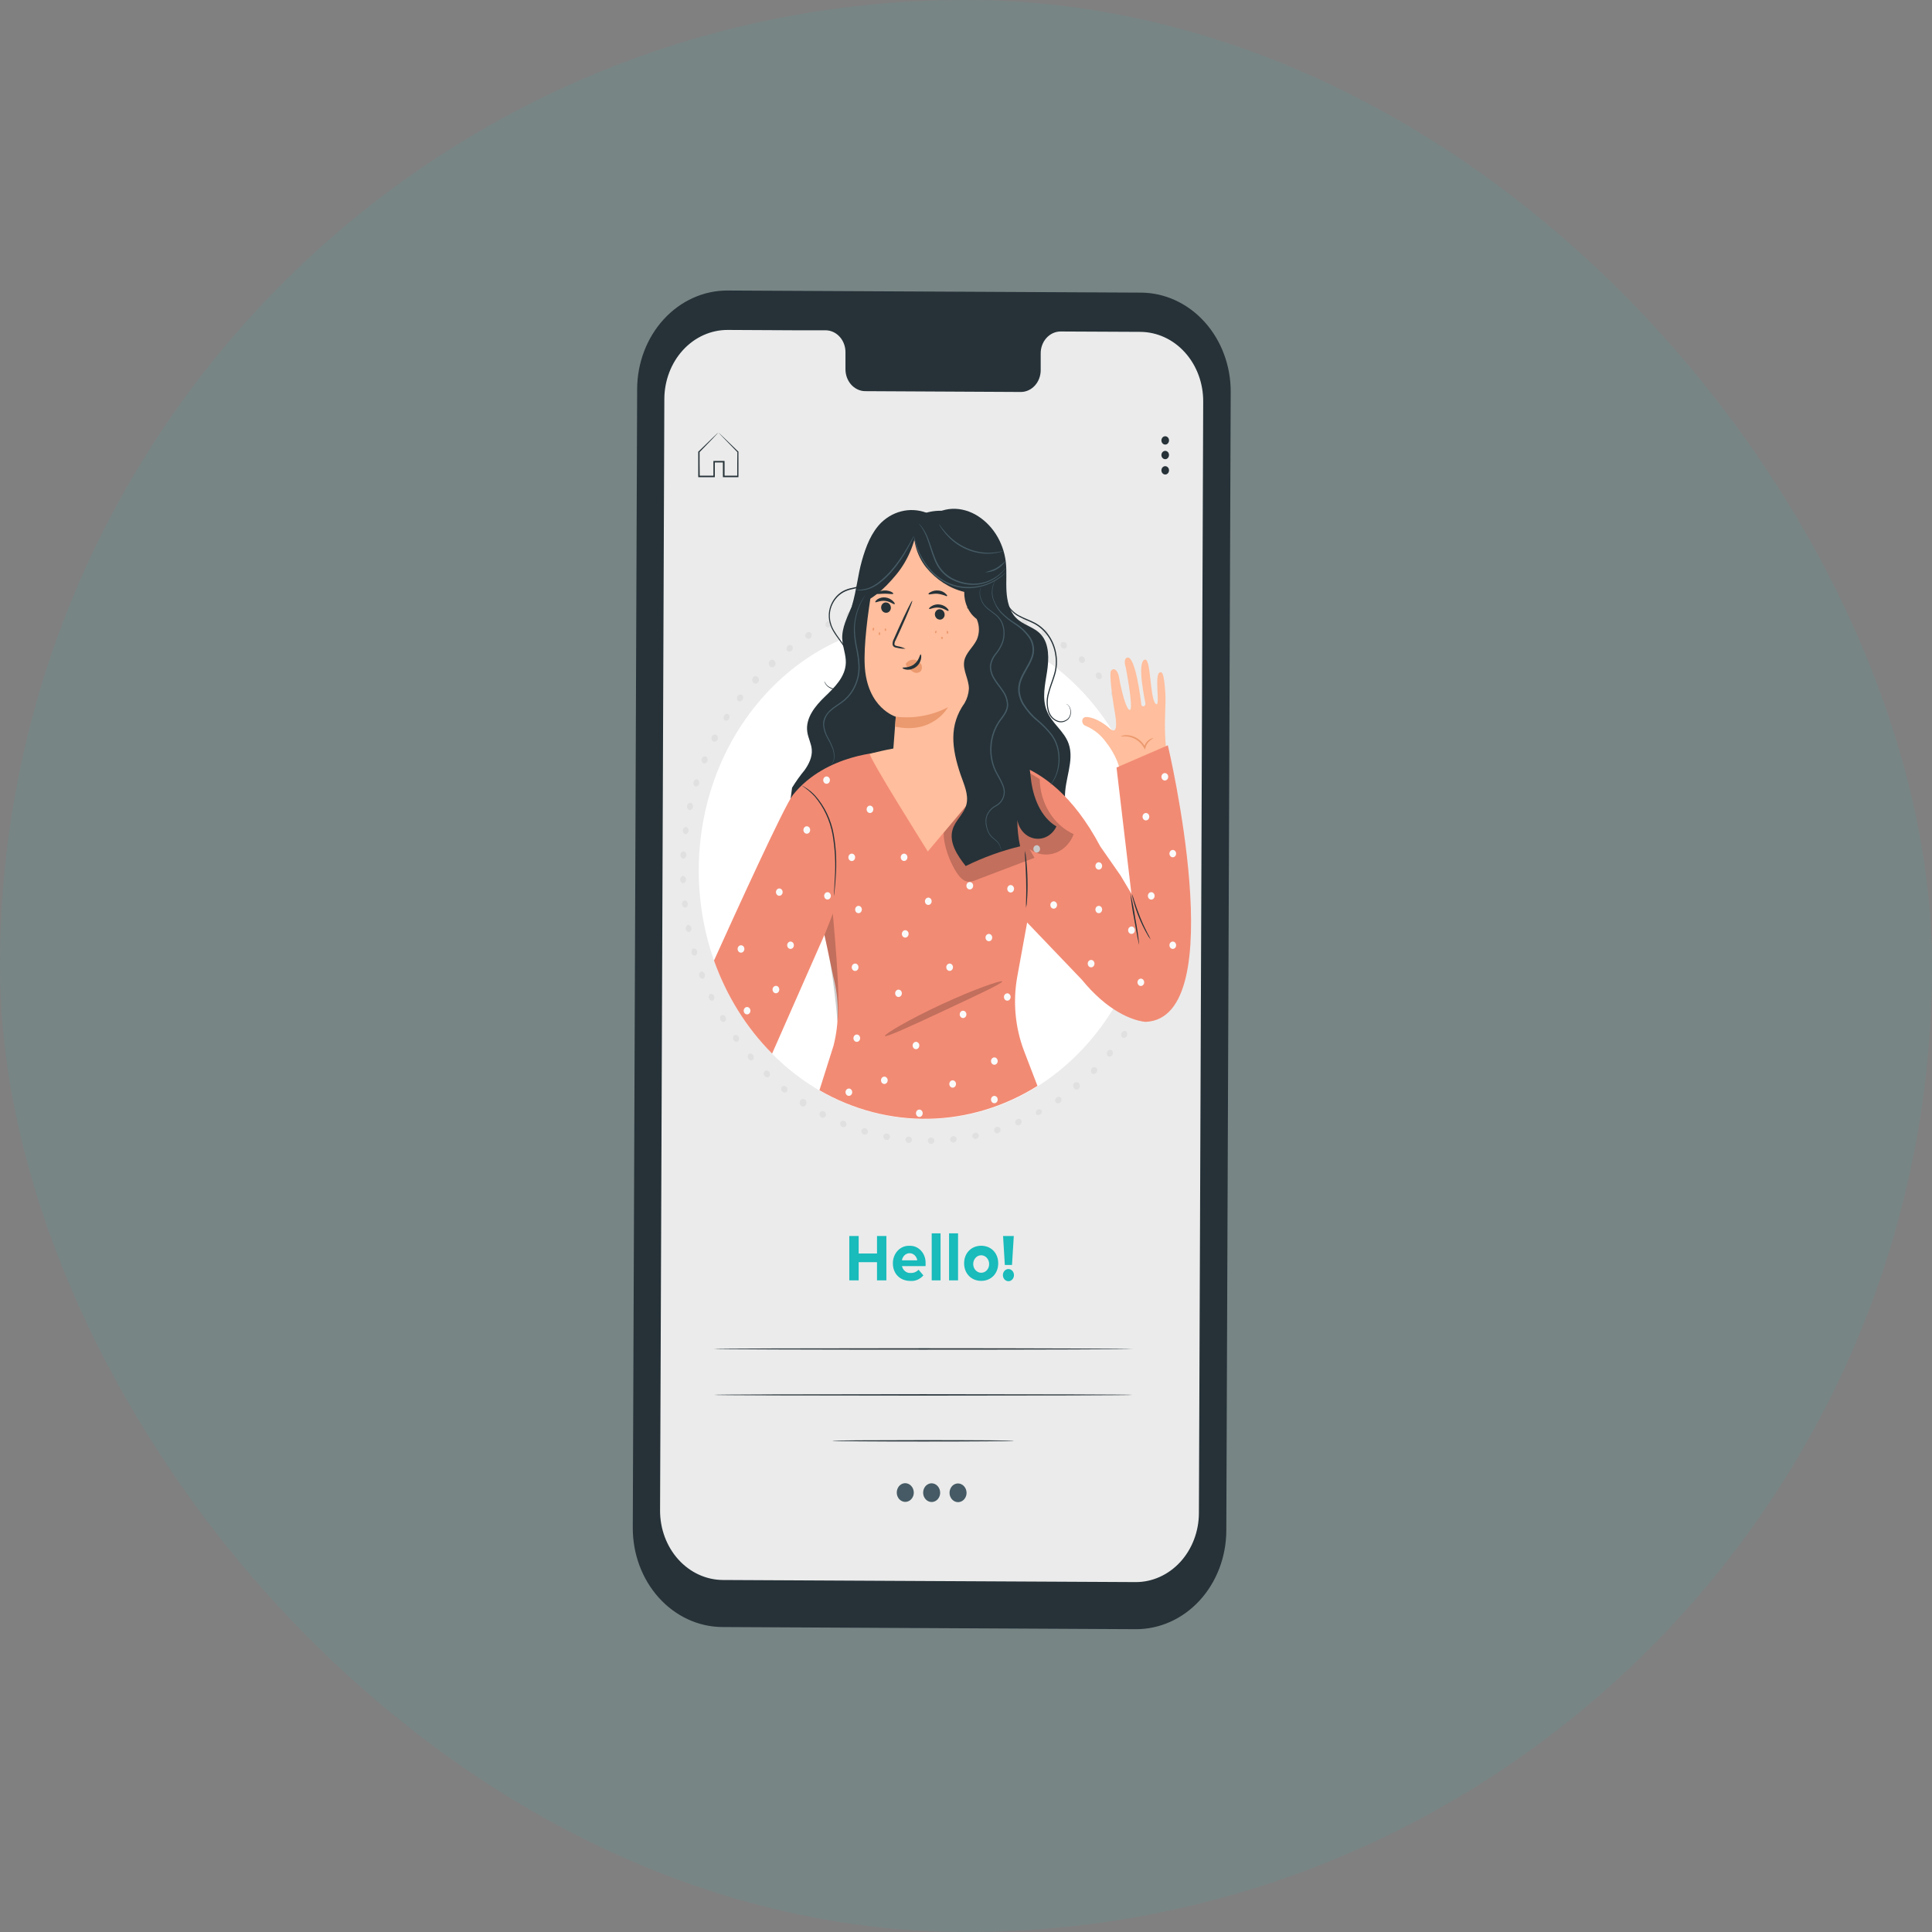 <svg width="80" height="80" viewBox="0 0 80 80" fill="none" xmlns="http://www.w3.org/2000/svg">
<rect x="0" y="0" width="80" height="80" fill="#808080" stroke="none"/>
<rect width="80" height="80" rx="40" fill="#19BBBB" fill-opacity="0.08"/>
<path d="M47.031 67.461L29.908 67.372C28.92 67.366 27.975 66.929 27.28 66.157C26.586 65.386 26.198 64.344 26.202 63.258L26.383 16.108C26.387 15.023 26.784 13.984 27.486 13.219C28.187 12.455 29.136 12.027 30.124 12.03L47.247 12.117C48.236 12.122 49.183 12.559 49.879 13.33C50.575 14.101 50.965 15.145 50.961 16.231L50.779 63.382C50.774 64.468 50.377 65.508 49.674 66.273C48.971 67.038 48.02 67.465 47.031 67.461Z" fill="#263238"/>
<path d="M47.222 13.742L43.903 13.726C43.684 13.731 43.476 13.83 43.324 14.003C43.172 14.175 43.089 14.407 43.093 14.647V15.309C43.097 15.549 43.014 15.781 42.862 15.954C42.71 16.127 42.502 16.226 42.284 16.231L35.812 16.197C35.593 16.191 35.386 16.089 35.235 15.915C35.085 15.74 35.004 15.508 35.009 15.268V14.607C35.015 14.367 34.933 14.134 34.783 13.96C34.632 13.785 34.425 13.684 34.206 13.677H33.039L30.133 13.662C29.79 13.661 29.449 13.733 29.132 13.876C28.814 14.019 28.525 14.229 28.282 14.494C28.038 14.76 27.844 15.075 27.712 15.423C27.579 15.771 27.51 16.143 27.509 16.52L27.332 62.543C27.329 63.303 27.601 64.034 28.088 64.574C28.576 65.115 29.239 65.42 29.931 65.424L47.02 65.511C47.363 65.513 47.703 65.44 48.021 65.297C48.338 65.155 48.627 64.945 48.871 64.68C49.115 64.414 49.308 64.099 49.441 63.751C49.574 63.404 49.643 63.031 49.644 62.654L49.822 16.63C49.824 16.253 49.759 15.879 49.629 15.53C49.5 15.181 49.309 14.863 49.067 14.595C48.826 14.326 48.539 14.113 48.222 13.967C47.906 13.821 47.566 13.745 47.222 13.742Z" fill="#EBEBEB"/>
<path d="M37.838 61.817C37.836 61.893 37.813 61.966 37.772 62.028C37.732 62.09 37.676 62.137 37.611 62.164C37.547 62.191 37.476 62.197 37.408 62.18C37.341 62.163 37.279 62.125 37.231 62.071C37.184 62.016 37.151 61.947 37.139 61.872C37.127 61.797 37.135 61.72 37.162 61.65C37.189 61.58 37.234 61.52 37.292 61.479C37.35 61.437 37.418 61.415 37.487 61.415C37.534 61.416 37.58 61.427 37.624 61.448C37.667 61.469 37.706 61.499 37.738 61.536C37.771 61.573 37.797 61.617 37.814 61.666C37.831 61.714 37.839 61.765 37.838 61.817Z" fill="#455A64"/>
<path d="M38.93 61.822C38.928 61.898 38.905 61.971 38.864 62.033C38.824 62.095 38.768 62.142 38.703 62.169C38.639 62.196 38.568 62.202 38.501 62.185C38.433 62.168 38.371 62.13 38.324 62.075C38.276 62.02 38.243 61.951 38.231 61.877C38.219 61.802 38.227 61.725 38.254 61.655C38.281 61.585 38.326 61.525 38.384 61.484C38.442 61.442 38.51 61.42 38.579 61.42C38.626 61.421 38.673 61.432 38.716 61.453C38.759 61.473 38.798 61.503 38.831 61.541C38.863 61.578 38.889 61.622 38.906 61.67C38.923 61.719 38.931 61.77 38.93 61.822Z" fill="#455A64"/>
<path d="M40.023 61.828C40.021 61.904 39.998 61.977 39.957 62.039C39.917 62.101 39.861 62.148 39.796 62.175C39.732 62.202 39.661 62.208 39.594 62.191C39.526 62.174 39.465 62.136 39.417 62.081C39.369 62.026 39.337 61.957 39.324 61.883C39.312 61.808 39.32 61.731 39.347 61.661C39.374 61.591 39.419 61.531 39.477 61.489C39.535 61.448 39.603 61.426 39.672 61.426C39.719 61.427 39.766 61.438 39.809 61.459C39.852 61.48 39.891 61.51 39.923 61.547C39.956 61.584 39.982 61.628 39.999 61.676C40.016 61.725 40.024 61.776 40.023 61.828Z" fill="#455A64"/>
<path d="M48.63 36.362C48.596 36.358 48.564 36.341 48.541 36.312C48.517 36.284 48.504 36.248 48.504 36.21C48.504 36.172 48.517 36.135 48.541 36.107C48.564 36.079 48.596 36.061 48.63 36.058C48.665 36.061 48.697 36.079 48.72 36.107C48.744 36.135 48.757 36.172 48.757 36.21C48.757 36.248 48.744 36.284 48.72 36.312C48.697 36.341 48.665 36.358 48.63 36.362Z" fill="#E0E0E0"/>
<path d="M48.563 37.378C48.53 37.371 48.5 37.35 48.48 37.319C48.461 37.288 48.452 37.25 48.457 37.213C48.46 37.176 48.476 37.142 48.501 37.117C48.526 37.092 48.559 37.079 48.593 37.079C48.627 37.086 48.657 37.107 48.677 37.138C48.697 37.169 48.705 37.208 48.699 37.245C48.697 37.282 48.681 37.317 48.656 37.342C48.63 37.367 48.597 37.38 48.563 37.378Z" fill="#E0E0E0"/>
<path d="M48.413 38.383C48.381 38.371 48.353 38.346 48.336 38.314C48.319 38.282 48.313 38.243 48.319 38.206C48.326 38.169 48.344 38.136 48.372 38.114C48.399 38.091 48.433 38.08 48.467 38.082C48.499 38.094 48.527 38.118 48.544 38.151C48.562 38.183 48.568 38.222 48.561 38.259C48.554 38.295 48.536 38.328 48.508 38.351C48.481 38.374 48.447 38.385 48.413 38.383Z" fill="#E0E0E0"/>
<path d="M48.18 39.367C48.149 39.352 48.124 39.325 48.109 39.291C48.095 39.257 48.092 39.218 48.102 39.182C48.111 39.146 48.132 39.115 48.161 39.095C48.19 39.075 48.225 39.067 48.258 39.073C48.29 39.088 48.315 39.115 48.329 39.149C48.344 39.183 48.346 39.222 48.337 39.258C48.327 39.294 48.306 39.325 48.277 39.345C48.248 39.365 48.214 39.373 48.18 39.367Z" fill="#E0E0E0"/>
<path d="M47.865 40.324C47.838 40.316 47.813 40.3 47.794 40.276C47.775 40.252 47.764 40.223 47.76 40.192C47.757 40.161 47.763 40.129 47.776 40.102C47.79 40.074 47.811 40.052 47.836 40.037C47.861 40.023 47.89 40.018 47.918 40.022C47.947 40.026 47.973 40.04 47.994 40.061C48.015 40.082 48.03 40.109 48.036 40.14C48.043 40.17 48.041 40.202 48.03 40.232C48.025 40.249 48.017 40.266 48.005 40.281C47.994 40.295 47.981 40.307 47.965 40.315C47.95 40.324 47.933 40.329 47.916 40.331C47.899 40.332 47.882 40.33 47.865 40.324Z" fill="#E0E0E0"/>
<path d="M47.472 41.243C47.448 41.22 47.432 41.19 47.425 41.156C47.419 41.122 47.423 41.087 47.437 41.056C47.452 41.025 47.475 41 47.503 40.985C47.532 40.971 47.564 40.967 47.594 40.975C47.619 40.997 47.635 41.028 47.642 41.061C47.648 41.095 47.644 41.13 47.63 41.161C47.615 41.192 47.592 41.217 47.564 41.232C47.535 41.247 47.503 41.251 47.472 41.243Z" fill="#E0E0E0"/>
<path d="M47.005 42.125C46.978 42.102 46.959 42.068 46.954 42.031C46.949 41.993 46.957 41.955 46.977 41.924C46.994 41.891 47.021 41.866 47.054 41.856C47.087 41.845 47.123 41.849 47.153 41.866C47.179 41.89 47.196 41.924 47.201 41.96C47.206 41.997 47.2 42.035 47.181 42.066C47.164 42.098 47.136 42.121 47.103 42.132C47.071 42.143 47.036 42.14 47.005 42.125Z" fill="#E0E0E0"/>
<path d="M46.467 42.954C46.443 42.927 46.427 42.892 46.425 42.855C46.422 42.817 46.432 42.779 46.453 42.749C46.474 42.719 46.504 42.699 46.537 42.691C46.571 42.684 46.606 42.691 46.636 42.71C46.66 42.736 46.675 42.771 46.678 42.809C46.681 42.846 46.671 42.884 46.65 42.914C46.629 42.944 46.599 42.965 46.566 42.972C46.532 42.979 46.497 42.973 46.467 42.954Z" fill="#E0E0E0"/>
<path d="M45.864 43.724C45.842 43.696 45.83 43.659 45.831 43.622C45.832 43.585 45.845 43.549 45.868 43.522C45.891 43.494 45.922 43.477 45.956 43.473C45.989 43.468 46.023 43.478 46.051 43.499C46.073 43.528 46.085 43.564 46.084 43.601C46.083 43.639 46.07 43.674 46.047 43.702C46.024 43.729 45.993 43.747 45.959 43.751C45.925 43.755 45.891 43.746 45.864 43.724Z" fill="#E0E0E0"/>
<path d="M45.197 44.432C45.178 44.401 45.17 44.364 45.174 44.327C45.178 44.29 45.194 44.255 45.219 44.23C45.244 44.205 45.277 44.191 45.31 44.191C45.344 44.19 45.378 44.203 45.404 44.227C45.414 44.242 45.422 44.258 45.427 44.276C45.432 44.294 45.433 44.313 45.431 44.332C45.429 44.351 45.424 44.369 45.416 44.385C45.407 44.402 45.396 44.416 45.383 44.428C45.371 44.442 45.357 44.453 45.341 44.46C45.325 44.468 45.308 44.472 45.291 44.472C45.274 44.473 45.256 44.469 45.24 44.462C45.224 44.456 45.21 44.445 45.197 44.432Z" fill="#E0E0E0"/>
<path d="M44.477 45.071C44.457 45.049 44.444 45.02 44.439 44.989C44.433 44.959 44.437 44.927 44.449 44.898C44.461 44.87 44.48 44.846 44.505 44.83C44.529 44.813 44.557 44.806 44.586 44.808C44.614 44.81 44.642 44.822 44.664 44.841C44.686 44.861 44.703 44.887 44.711 44.917C44.719 44.947 44.719 44.979 44.71 45.009C44.701 45.039 44.684 45.065 44.662 45.084C44.649 45.097 44.634 45.106 44.618 45.113C44.601 45.119 44.584 45.121 44.567 45.12C44.55 45.119 44.533 45.114 44.518 45.105C44.502 45.097 44.489 45.085 44.477 45.071Z" fill="#E0E0E0"/>
<path d="M43.708 45.634C43.692 45.601 43.688 45.562 43.698 45.526C43.708 45.49 43.731 45.459 43.761 45.441C43.789 45.42 43.824 45.411 43.858 45.417C43.892 45.423 43.923 45.443 43.943 45.474C43.956 45.508 43.958 45.545 43.948 45.58C43.938 45.615 43.916 45.645 43.888 45.665C43.86 45.684 43.826 45.692 43.793 45.686C43.76 45.681 43.729 45.662 43.708 45.634Z" fill="#E0E0E0"/>
<path d="M42.893 46.12C42.886 46.086 42.889 46.05 42.903 46.019C42.916 45.988 42.938 45.962 42.967 45.947C42.995 45.931 43.027 45.927 43.058 45.934C43.089 45.941 43.117 45.959 43.137 45.986C43.144 46.019 43.14 46.054 43.127 46.086C43.114 46.117 43.091 46.143 43.063 46.158C43.035 46.173 43.003 46.178 42.972 46.171C42.941 46.164 42.913 46.146 42.893 46.12Z" fill="#E0E0E0"/>
<path d="M42.042 46.522C42.033 46.486 42.036 46.447 42.052 46.413C42.068 46.38 42.095 46.354 42.128 46.342C42.159 46.327 42.195 46.325 42.227 46.338C42.26 46.35 42.286 46.377 42.301 46.41C42.309 46.447 42.304 46.485 42.289 46.517C42.273 46.55 42.247 46.576 42.216 46.589C42.184 46.603 42.149 46.603 42.118 46.591C42.086 46.579 42.059 46.554 42.042 46.522Z" fill="#E0E0E0"/>
<path d="M41.162 46.837C41.156 46.8 41.163 46.762 41.182 46.73C41.2 46.698 41.228 46.675 41.261 46.664C41.294 46.654 41.329 46.657 41.36 46.673C41.391 46.689 41.415 46.716 41.429 46.751C41.434 46.788 41.427 46.826 41.409 46.857C41.391 46.889 41.362 46.912 41.33 46.923C41.297 46.933 41.262 46.93 41.231 46.914C41.2 46.899 41.175 46.871 41.162 46.837Z" fill="#E0E0E0"/>
<path d="M40.259 47.06C40.258 47.024 40.269 46.988 40.289 46.959C40.31 46.931 40.34 46.911 40.373 46.904C40.405 46.897 40.439 46.903 40.468 46.921C40.497 46.94 40.52 46.968 40.531 47.003C40.532 47.039 40.521 47.075 40.5 47.104C40.48 47.133 40.45 47.152 40.417 47.159C40.385 47.166 40.351 47.16 40.322 47.142C40.292 47.124 40.27 47.095 40.259 47.06Z" fill="#E0E0E0"/>
<path d="M39.34 47.193C39.341 47.156 39.355 47.12 39.378 47.093C39.401 47.065 39.433 47.048 39.467 47.045C39.501 47.041 39.535 47.051 39.562 47.073C39.59 47.095 39.609 47.127 39.617 47.163C39.616 47.201 39.602 47.236 39.579 47.264C39.556 47.291 39.524 47.308 39.49 47.312C39.456 47.315 39.422 47.305 39.395 47.283C39.367 47.261 39.348 47.229 39.34 47.193Z" fill="#E0E0E0"/>
<path d="M38.414 47.234C38.419 47.197 38.435 47.163 38.461 47.139C38.486 47.114 38.519 47.101 38.553 47.101C38.587 47.101 38.62 47.114 38.646 47.139C38.671 47.163 38.688 47.197 38.692 47.234C38.688 47.271 38.671 47.305 38.646 47.33C38.62 47.355 38.587 47.368 38.553 47.368C38.519 47.368 38.486 47.355 38.461 47.33C38.435 47.305 38.419 47.271 38.414 47.234Z" fill="#E0E0E0"/>
<path d="M37.488 47.185C37.494 47.148 37.513 47.114 37.54 47.092C37.568 47.069 37.603 47.06 37.637 47.065C37.671 47.066 37.704 47.081 37.728 47.109C37.752 47.136 37.765 47.172 37.765 47.209C37.758 47.246 37.739 47.278 37.711 47.3C37.684 47.322 37.651 47.332 37.617 47.329C37.583 47.327 37.552 47.31 37.528 47.284C37.504 47.257 37.49 47.222 37.488 47.185Z" fill="#E0E0E0"/>
<path d="M36.572 47.043C36.581 47.006 36.602 46.975 36.631 46.955C36.661 46.936 36.696 46.93 36.729 46.938C36.764 46.942 36.797 46.96 36.819 46.989C36.842 47.019 36.854 47.057 36.851 47.095C36.842 47.131 36.82 47.162 36.791 47.182C36.762 47.202 36.727 47.209 36.693 47.203C36.659 47.196 36.629 47.176 36.607 47.147C36.586 47.117 36.575 47.081 36.577 47.043H36.572Z" fill="#E0E0E0"/>
<path d="M35.669 46.81C35.682 46.776 35.706 46.748 35.737 46.731C35.768 46.715 35.803 46.711 35.836 46.721C35.868 46.731 35.897 46.754 35.916 46.785C35.934 46.816 35.942 46.854 35.938 46.891C35.925 46.925 35.9 46.953 35.87 46.97C35.839 46.986 35.804 46.99 35.771 46.98C35.739 46.97 35.71 46.947 35.691 46.916C35.672 46.885 35.665 46.847 35.669 46.81Z" fill="#E0E0E0"/>
<path d="M34.789 46.488C34.805 46.455 34.831 46.429 34.863 46.416C34.895 46.402 34.93 46.402 34.962 46.415C34.994 46.428 35.021 46.453 35.037 46.486C35.053 46.519 35.058 46.557 35.05 46.594C35.035 46.627 35.008 46.653 34.977 46.666C34.945 46.68 34.91 46.68 34.878 46.667C34.846 46.654 34.819 46.629 34.803 46.596C34.787 46.563 34.782 46.525 34.789 46.488Z" fill="#E0E0E0"/>
<path d="M33.941 46.078C33.959 46.045 33.987 46.022 34.021 46.011C34.054 46.001 34.089 46.005 34.12 46.023C34.151 46.038 34.177 46.065 34.191 46.1C34.204 46.135 34.205 46.174 34.193 46.209C34.175 46.242 34.146 46.266 34.113 46.277C34.079 46.288 34.043 46.285 34.012 46.268C33.98 46.251 33.956 46.222 33.943 46.187C33.93 46.151 33.929 46.111 33.941 46.075V46.078Z" fill="#E0E0E0"/>
<path d="M33.132 45.585C33.141 45.567 33.153 45.552 33.168 45.54C33.183 45.527 33.2 45.518 33.217 45.513C33.235 45.508 33.254 45.507 33.272 45.509C33.291 45.512 33.308 45.519 33.324 45.529C33.34 45.539 33.354 45.553 33.366 45.569C33.377 45.585 33.385 45.603 33.39 45.623C33.395 45.643 33.396 45.663 33.393 45.683C33.391 45.703 33.385 45.723 33.376 45.74C33.357 45.776 33.326 45.802 33.29 45.812C33.254 45.823 33.215 45.817 33.183 45.797C33.151 45.776 33.127 45.742 33.117 45.703C33.108 45.663 33.113 45.62 33.132 45.585Z" fill="#E0E0E0"/>
<path d="M32.365 45.013C32.389 44.987 32.42 44.97 32.454 44.967C32.488 44.964 32.521 44.974 32.548 44.996C32.576 45.018 32.595 45.05 32.602 45.086C32.61 45.122 32.606 45.16 32.59 45.193C32.566 45.219 32.535 45.236 32.501 45.239C32.468 45.242 32.434 45.231 32.407 45.21C32.38 45.188 32.36 45.156 32.353 45.12C32.345 45.084 32.35 45.046 32.365 45.013Z" fill="#E0E0E0"/>
<path d="M31.649 44.367C31.675 44.342 31.708 44.328 31.742 44.328C31.776 44.328 31.809 44.341 31.835 44.366C31.861 44.391 31.877 44.425 31.882 44.462C31.886 44.499 31.878 44.537 31.859 44.568C31.847 44.582 31.833 44.592 31.817 44.6C31.801 44.607 31.784 44.611 31.767 44.611C31.75 44.611 31.733 44.607 31.717 44.6C31.701 44.592 31.687 44.582 31.675 44.568C31.647 44.545 31.629 44.511 31.625 44.474C31.62 44.436 31.629 44.398 31.649 44.367Z" fill="#E0E0E0"/>
<path d="M30.99 43.655C31.018 43.633 31.052 43.623 31.085 43.627C31.119 43.63 31.15 43.647 31.174 43.674C31.197 43.701 31.211 43.736 31.212 43.773C31.214 43.81 31.203 43.847 31.182 43.876C31.154 43.897 31.121 43.907 31.087 43.904C31.053 43.9 31.022 43.884 30.999 43.857C30.975 43.83 30.962 43.794 30.96 43.757C30.959 43.72 30.969 43.684 30.99 43.655Z" fill="#E0E0E0"/>
<path d="M30.393 42.876C30.422 42.857 30.456 42.85 30.49 42.857C30.523 42.864 30.553 42.884 30.574 42.913C30.595 42.943 30.605 42.979 30.604 43.016C30.602 43.053 30.588 43.089 30.565 43.116C30.535 43.134 30.501 43.141 30.468 43.134C30.434 43.127 30.404 43.107 30.383 43.078C30.362 43.049 30.352 43.012 30.353 42.975C30.355 42.938 30.369 42.903 30.393 42.876Z" fill="#E0E0E0"/>
<path d="M29.862 42.046C29.892 42.031 29.927 42.028 29.959 42.038C29.992 42.048 30.02 42.071 30.038 42.102C30.056 42.132 30.064 42.169 30.06 42.206C30.056 42.243 30.04 42.276 30.015 42.301C29.984 42.316 29.95 42.319 29.917 42.309C29.885 42.299 29.857 42.277 29.838 42.246C29.82 42.215 29.812 42.178 29.817 42.141C29.821 42.105 29.837 42.071 29.862 42.046Z" fill="#E0E0E0"/>
<path d="M29.401 41.161C29.432 41.15 29.466 41.151 29.497 41.165C29.527 41.178 29.552 41.203 29.567 41.235C29.583 41.267 29.588 41.304 29.581 41.339C29.574 41.375 29.556 41.406 29.53 41.429C29.499 41.44 29.465 41.438 29.434 41.425C29.404 41.411 29.379 41.386 29.363 41.354C29.348 41.322 29.343 41.285 29.35 41.25C29.357 41.215 29.375 41.183 29.401 41.161Z" fill="#E0E0E0"/>
<path d="M29.015 40.236C29.048 40.227 29.083 40.231 29.113 40.247C29.143 40.264 29.167 40.292 29.18 40.326C29.193 40.36 29.195 40.398 29.184 40.434C29.174 40.469 29.152 40.499 29.123 40.518C29.09 40.527 29.055 40.523 29.025 40.507C28.995 40.49 28.971 40.462 28.958 40.428C28.945 40.394 28.944 40.356 28.954 40.321C28.965 40.285 28.986 40.255 29.015 40.236Z" fill="#E0E0E0"/>
<path d="M28.708 39.276C28.741 39.27 28.775 39.278 28.804 39.297C28.833 39.316 28.855 39.346 28.865 39.382C28.875 39.417 28.873 39.455 28.86 39.489C28.846 39.524 28.822 39.551 28.792 39.567C28.759 39.574 28.724 39.566 28.696 39.547C28.667 39.528 28.645 39.497 28.635 39.462C28.625 39.427 28.627 39.389 28.64 39.354C28.653 39.32 28.677 39.293 28.708 39.276Z" fill="#E0E0E0"/>
<path d="M28.483 38.294C28.517 38.292 28.549 38.303 28.576 38.325C28.602 38.348 28.621 38.38 28.628 38.416C28.635 38.451 28.63 38.489 28.614 38.521C28.599 38.553 28.573 38.578 28.542 38.592C28.509 38.594 28.476 38.583 28.449 38.56C28.422 38.538 28.404 38.506 28.397 38.47C28.39 38.434 28.395 38.397 28.41 38.365C28.426 38.333 28.452 38.307 28.483 38.294Z" fill="#E0E0E0"/>
<path d="M28.34 37.284C28.375 37.282 28.408 37.295 28.433 37.32C28.459 37.345 28.475 37.38 28.477 37.418C28.484 37.455 28.477 37.493 28.457 37.525C28.438 37.556 28.408 37.578 28.375 37.585C28.341 37.584 28.308 37.57 28.283 37.546C28.258 37.521 28.242 37.487 28.238 37.45C28.234 37.413 28.242 37.376 28.261 37.345C28.279 37.314 28.308 37.292 28.34 37.282V37.284Z" fill="#E0E0E0"/>
<path d="M28.282 36.269C28.316 36.272 28.348 36.289 28.371 36.317C28.394 36.344 28.408 36.38 28.409 36.417C28.41 36.455 28.398 36.491 28.377 36.52C28.355 36.549 28.324 36.568 28.291 36.574C28.257 36.57 28.225 36.553 28.202 36.526C28.179 36.499 28.165 36.463 28.164 36.425C28.163 36.388 28.174 36.351 28.196 36.323C28.218 36.294 28.248 36.275 28.282 36.269Z" fill="#E0E0E0"/>
<path d="M28.306 35.251C28.34 35.258 28.371 35.278 28.392 35.307C28.413 35.337 28.424 35.374 28.422 35.412C28.419 35.45 28.405 35.485 28.38 35.512C28.356 35.538 28.324 35.554 28.289 35.556C28.255 35.55 28.225 35.53 28.204 35.5C28.183 35.47 28.172 35.433 28.174 35.395C28.176 35.358 28.191 35.322 28.215 35.296C28.24 35.269 28.272 35.253 28.306 35.251Z" fill="#E0E0E0"/>
<path d="M28.414 34.241C28.446 34.252 28.474 34.275 28.492 34.306C28.509 34.338 28.517 34.375 28.512 34.412C28.507 34.448 28.49 34.482 28.464 34.506C28.439 34.53 28.406 34.543 28.372 34.543C28.34 34.532 28.312 34.509 28.295 34.477C28.277 34.446 28.27 34.409 28.274 34.372C28.28 34.336 28.296 34.302 28.322 34.278C28.348 34.254 28.38 34.241 28.414 34.241Z" fill="#E0E0E0"/>
<path d="M28.605 33.244C28.638 33.257 28.665 33.282 28.681 33.316C28.697 33.35 28.702 33.389 28.694 33.425C28.685 33.462 28.665 33.495 28.636 33.516C28.607 33.537 28.573 33.546 28.538 33.541C28.506 33.528 28.479 33.502 28.462 33.469C28.446 33.435 28.442 33.396 28.45 33.359C28.458 33.322 28.479 33.29 28.507 33.269C28.536 33.247 28.571 33.238 28.605 33.244Z" fill="#E0E0E0"/>
<path d="M28.879 32.272C28.909 32.289 28.932 32.318 28.945 32.352C28.957 32.387 28.958 32.425 28.947 32.46C28.936 32.495 28.913 32.525 28.884 32.543C28.855 32.562 28.82 32.568 28.787 32.56C28.757 32.544 28.734 32.515 28.721 32.481C28.709 32.446 28.708 32.408 28.719 32.373C28.73 32.338 28.752 32.308 28.782 32.29C28.811 32.272 28.845 32.265 28.879 32.272Z" fill="#E0E0E0"/>
<path d="M29.231 31.326C29.261 31.345 29.284 31.376 29.294 31.412C29.305 31.448 29.303 31.487 29.289 31.522C29.275 31.556 29.25 31.584 29.218 31.599C29.186 31.614 29.15 31.616 29.118 31.604C29.088 31.585 29.065 31.555 29.054 31.518C29.044 31.482 29.046 31.443 29.06 31.409C29.074 31.374 29.099 31.346 29.131 31.331C29.163 31.316 29.198 31.314 29.231 31.326Z" fill="#E0E0E0"/>
<path d="M29.662 30.43C29.691 30.451 29.712 30.484 29.72 30.522C29.728 30.56 29.723 30.599 29.706 30.633C29.689 30.667 29.661 30.692 29.627 30.704C29.594 30.716 29.557 30.714 29.525 30.698C29.496 30.676 29.475 30.643 29.467 30.606C29.459 30.568 29.464 30.529 29.481 30.495C29.498 30.461 29.527 30.436 29.56 30.424C29.594 30.412 29.63 30.414 29.662 30.43Z" fill="#E0E0E0"/>
<path d="M30.165 29.575C30.189 29.6 30.205 29.635 30.209 29.672C30.212 29.709 30.204 29.746 30.184 29.776C30.165 29.807 30.136 29.828 30.104 29.837C30.071 29.847 30.036 29.842 30.006 29.826C29.981 29.8 29.965 29.766 29.962 29.729C29.958 29.692 29.967 29.655 29.986 29.625C30.005 29.594 30.034 29.572 30.067 29.563C30.1 29.554 30.134 29.558 30.165 29.575Z" fill="#E0E0E0"/>
<path d="M30.737 28.78C30.76 28.808 30.774 28.844 30.774 28.882C30.774 28.919 30.76 28.956 30.737 28.983C30.716 29.013 30.686 29.034 30.652 29.04C30.618 29.046 30.583 29.037 30.555 29.015C30.532 28.987 30.519 28.952 30.518 28.914C30.517 28.877 30.529 28.841 30.551 28.812C30.572 28.784 30.603 28.765 30.636 28.759C30.67 28.753 30.704 28.761 30.733 28.78H30.737Z" fill="#E0E0E0"/>
<path d="M31.371 28.032C31.394 28.051 31.411 28.078 31.42 28.107C31.429 28.137 31.429 28.169 31.421 28.2C31.413 28.23 31.396 28.256 31.374 28.276C31.352 28.296 31.324 28.307 31.296 28.309C31.267 28.311 31.239 28.304 31.214 28.288C31.19 28.271 31.17 28.247 31.159 28.219C31.147 28.19 31.143 28.158 31.149 28.127C31.154 28.096 31.168 28.068 31.188 28.046C31.199 28.032 31.213 28.02 31.228 28.012C31.243 28.004 31.26 27.999 31.277 27.997C31.294 27.996 31.311 27.999 31.327 28.005C31.343 28.011 31.358 28.02 31.371 28.032Z" fill="#E0E0E0"/>
<path d="M32.065 27.358C32.087 27.379 32.102 27.406 32.109 27.437C32.116 27.467 32.114 27.499 32.105 27.528C32.094 27.558 32.077 27.583 32.053 27.601C32.029 27.619 32.002 27.628 31.973 27.628C31.945 27.628 31.917 27.619 31.893 27.601C31.87 27.583 31.852 27.558 31.842 27.528C31.832 27.499 31.83 27.467 31.837 27.437C31.844 27.406 31.859 27.379 31.881 27.358C31.905 27.331 31.939 27.316 31.973 27.316C32.008 27.316 32.041 27.331 32.065 27.358Z" fill="#E0E0E0"/>
<path d="M32.811 26.756C32.826 26.789 32.83 26.828 32.822 26.864C32.813 26.9 32.793 26.932 32.765 26.953C32.737 26.974 32.703 26.983 32.669 26.979C32.635 26.974 32.604 26.957 32.581 26.929C32.566 26.896 32.562 26.857 32.571 26.821C32.579 26.785 32.599 26.753 32.627 26.732C32.655 26.711 32.689 26.702 32.723 26.706C32.757 26.711 32.788 26.728 32.811 26.756Z" fill="#E0E0E0"/>
<path d="M33.604 26.234C33.617 26.27 33.618 26.309 33.607 26.345C33.596 26.381 33.573 26.411 33.542 26.429C33.512 26.448 33.477 26.453 33.443 26.445C33.409 26.436 33.38 26.414 33.36 26.383C33.352 26.366 33.348 26.348 33.347 26.329C33.346 26.31 33.348 26.291 33.354 26.273C33.36 26.256 33.369 26.239 33.38 26.226C33.392 26.212 33.406 26.201 33.422 26.193C33.436 26.182 33.452 26.175 33.469 26.172C33.486 26.168 33.504 26.168 33.521 26.172C33.538 26.176 33.553 26.183 33.568 26.194C33.582 26.205 33.594 26.218 33.604 26.234Z" fill="#E0E0E0"/>
<path d="M34.436 25.785C34.445 25.821 34.443 25.86 34.428 25.893C34.414 25.927 34.389 25.954 34.358 25.969C34.327 25.984 34.292 25.987 34.26 25.976C34.227 25.965 34.2 25.942 34.182 25.91C34.172 25.874 34.175 25.836 34.189 25.802C34.203 25.768 34.228 25.741 34.259 25.726C34.29 25.711 34.325 25.709 34.358 25.72C34.39 25.73 34.418 25.754 34.436 25.785Z" fill="#E0E0E0"/>
<path d="M35.303 25.431C35.311 25.467 35.306 25.506 35.289 25.539C35.272 25.572 35.243 25.596 35.211 25.606C35.178 25.62 35.143 25.62 35.111 25.606C35.079 25.592 35.054 25.564 35.04 25.53C35.033 25.493 35.038 25.455 35.055 25.422C35.072 25.389 35.099 25.364 35.132 25.352C35.164 25.34 35.199 25.341 35.231 25.356C35.263 25.37 35.288 25.397 35.303 25.431Z" fill="#E0E0E0"/>
<path d="M36.195 25.162C36.198 25.199 36.189 25.236 36.169 25.266C36.15 25.296 36.121 25.317 36.089 25.326C36.056 25.335 36.022 25.331 35.992 25.314C35.962 25.297 35.938 25.269 35.925 25.235C35.922 25.198 35.931 25.161 35.951 25.131C35.97 25.101 35.999 25.08 36.032 25.071C36.065 25.062 36.099 25.067 36.129 25.083C36.159 25.1 36.182 25.128 36.195 25.162Z" fill="#E0E0E0"/>
<path d="M37.108 24.976C37.108 25.014 37.097 25.051 37.075 25.08C37.053 25.108 37.022 25.127 36.988 25.133C36.954 25.138 36.919 25.13 36.89 25.109C36.862 25.088 36.841 25.057 36.832 25.02C36.831 25.002 36.833 24.983 36.838 24.965C36.844 24.947 36.853 24.93 36.864 24.916C36.875 24.902 36.889 24.89 36.904 24.882C36.92 24.874 36.937 24.869 36.954 24.868C36.97 24.864 36.988 24.863 37.004 24.866C37.021 24.87 37.037 24.877 37.051 24.887C37.066 24.897 37.078 24.91 37.088 24.925C37.097 24.941 37.104 24.958 37.108 24.976Z" fill="#E0E0E0"/>
<path d="M38.036 24.894C38.041 24.925 38.038 24.957 38.026 24.986C38.015 25.014 37.996 25.038 37.971 25.055C37.947 25.071 37.919 25.079 37.89 25.077C37.862 25.076 37.834 25.064 37.812 25.045C37.789 25.026 37.773 24.999 37.764 24.969C37.756 24.939 37.756 24.907 37.764 24.877C37.773 24.847 37.79 24.821 37.812 24.802C37.835 24.782 37.862 24.771 37.891 24.77C37.925 24.765 37.959 24.776 37.987 24.799C38.014 24.822 38.032 24.857 38.036 24.894Z" fill="#E0E0E0"/>
<path d="M38.957 24.894C38.952 24.931 38.934 24.964 38.908 24.988C38.881 25.012 38.848 25.024 38.814 25.023C38.78 25.022 38.747 25.007 38.722 24.981C38.697 24.955 38.682 24.92 38.679 24.883C38.684 24.846 38.702 24.813 38.728 24.789C38.755 24.765 38.788 24.753 38.822 24.754C38.856 24.755 38.889 24.77 38.914 24.796C38.939 24.822 38.954 24.857 38.957 24.894Z" fill="#E0E0E0"/>
<path d="M39.879 24.988C39.87 25.024 39.85 25.055 39.822 25.076C39.794 25.096 39.76 25.105 39.726 25.1C39.692 25.096 39.661 25.078 39.639 25.05C39.616 25.022 39.604 24.986 39.603 24.949C39.612 24.913 39.633 24.882 39.661 24.861C39.689 24.84 39.723 24.831 39.757 24.836C39.79 24.841 39.821 24.859 39.844 24.887C39.866 24.915 39.879 24.95 39.879 24.988Z" fill="#E0E0E0"/>
<path d="M40.791 25.175C40.779 25.21 40.757 25.24 40.727 25.258C40.697 25.277 40.662 25.282 40.628 25.274C40.595 25.266 40.565 25.245 40.545 25.214C40.525 25.184 40.515 25.146 40.519 25.109C40.53 25.073 40.553 25.044 40.583 25.025C40.613 25.007 40.648 25.001 40.681 25.009C40.715 25.017 40.744 25.039 40.764 25.069C40.785 25.1 40.794 25.137 40.791 25.175Z" fill="#E0E0E0"/>
<path d="M41.682 25.452C41.669 25.487 41.644 25.515 41.612 25.53C41.58 25.546 41.545 25.548 41.512 25.537C41.479 25.525 41.451 25.501 41.433 25.468C41.416 25.436 41.41 25.397 41.417 25.36C41.431 25.325 41.456 25.297 41.487 25.281C41.519 25.266 41.554 25.263 41.587 25.275C41.62 25.286 41.648 25.311 41.666 25.343C41.683 25.376 41.689 25.415 41.682 25.452Z" fill="#E0E0E0"/>
<path d="M42.55 25.818C42.533 25.85 42.505 25.874 42.473 25.885C42.441 25.897 42.407 25.895 42.375 25.881C42.344 25.867 42.319 25.84 42.304 25.807C42.289 25.774 42.285 25.736 42.294 25.7C42.311 25.668 42.338 25.644 42.37 25.633C42.403 25.621 42.437 25.623 42.468 25.637C42.5 25.651 42.525 25.677 42.54 25.711C42.555 25.744 42.559 25.782 42.55 25.818Z" fill="#E0E0E0"/>
<path d="M43.376 26.269C43.357 26.3 43.328 26.323 43.295 26.332C43.261 26.34 43.226 26.334 43.197 26.314C43.181 26.307 43.166 26.297 43.154 26.283C43.142 26.27 43.133 26.253 43.127 26.236C43.121 26.218 43.118 26.199 43.12 26.18C43.121 26.161 43.126 26.143 43.134 26.126C43.142 26.11 43.153 26.095 43.167 26.084C43.181 26.072 43.196 26.064 43.213 26.059C43.23 26.055 43.247 26.055 43.264 26.058C43.281 26.061 43.297 26.069 43.311 26.08C43.327 26.087 43.341 26.098 43.353 26.112C43.364 26.126 43.373 26.142 43.379 26.159C43.385 26.177 43.388 26.196 43.388 26.215C43.387 26.233 43.383 26.252 43.376 26.269Z" fill="#E0E0E0"/>
<path d="M44.165 26.803C44.144 26.832 44.113 26.851 44.079 26.856C44.045 26.861 44.011 26.852 43.983 26.829C43.954 26.81 43.932 26.779 43.922 26.743C43.913 26.706 43.917 26.667 43.934 26.634C43.956 26.606 43.987 26.587 44.02 26.582C44.054 26.578 44.088 26.586 44.117 26.607C44.145 26.627 44.166 26.659 44.175 26.695C44.183 26.731 44.18 26.769 44.165 26.803Z" fill="#E0E0E0"/>
<path d="M44.908 27.411C44.884 27.436 44.852 27.451 44.818 27.453C44.784 27.454 44.751 27.442 44.724 27.419C44.698 27.396 44.68 27.363 44.674 27.327C44.668 27.29 44.674 27.253 44.691 27.221C44.716 27.195 44.748 27.18 44.782 27.179C44.815 27.177 44.848 27.189 44.875 27.212C44.901 27.235 44.919 27.268 44.925 27.305C44.931 27.341 44.925 27.379 44.908 27.411Z" fill="#E0E0E0"/>
<path d="M45.6 28.091C45.573 28.114 45.54 28.125 45.506 28.124C45.473 28.122 45.441 28.106 45.416 28.081C45.392 28.055 45.377 28.02 45.374 27.983C45.371 27.946 45.38 27.909 45.4 27.879C45.426 27.857 45.46 27.845 45.493 27.847C45.527 27.849 45.559 27.864 45.584 27.89C45.608 27.916 45.623 27.95 45.626 27.987C45.629 28.024 45.62 28.061 45.6 28.091Z" fill="#E0E0E0"/>
<path d="M46.226 28.836C46.198 28.858 46.163 28.868 46.129 28.863C46.095 28.858 46.063 28.84 46.041 28.812C46.018 28.783 46.006 28.747 46.007 28.709C46.007 28.671 46.021 28.635 46.044 28.607C46.072 28.585 46.107 28.576 46.141 28.58C46.175 28.585 46.206 28.603 46.229 28.631C46.252 28.66 46.264 28.697 46.263 28.735C46.263 28.772 46.249 28.809 46.226 28.836Z" fill="#E0E0E0"/>
<path d="M46.792 29.642C46.762 29.658 46.728 29.663 46.696 29.654C46.663 29.645 46.635 29.624 46.615 29.594C46.596 29.565 46.586 29.528 46.589 29.492C46.592 29.455 46.606 29.421 46.63 29.395C46.659 29.379 46.694 29.375 46.726 29.383C46.758 29.392 46.787 29.413 46.806 29.443C46.826 29.472 46.835 29.509 46.832 29.545C46.83 29.582 46.815 29.616 46.792 29.642Z" fill="#E0E0E0"/>
<path d="M47.29 30.5C47.274 30.51 47.256 30.517 47.238 30.519C47.219 30.522 47.201 30.521 47.183 30.516C47.165 30.51 47.148 30.501 47.133 30.489C47.119 30.477 47.106 30.461 47.097 30.444C47.088 30.426 47.082 30.407 47.079 30.386C47.077 30.366 47.078 30.346 47.083 30.326C47.087 30.306 47.096 30.288 47.107 30.272C47.118 30.256 47.132 30.242 47.148 30.232C47.181 30.211 47.219 30.206 47.255 30.216C47.291 30.227 47.322 30.253 47.341 30.288C47.36 30.324 47.365 30.366 47.355 30.406C47.346 30.445 47.322 30.479 47.29 30.5Z" fill="#E0E0E0"/>
<path d="M47.713 31.404C47.681 31.416 47.645 31.414 47.614 31.4C47.583 31.386 47.557 31.359 47.542 31.325C47.527 31.292 47.524 31.253 47.533 31.217C47.542 31.181 47.562 31.15 47.591 31.129C47.623 31.117 47.658 31.119 47.69 31.133C47.721 31.148 47.747 31.174 47.762 31.208C47.777 31.241 47.78 31.28 47.771 31.316C47.762 31.352 47.741 31.383 47.713 31.404Z" fill="#E0E0E0"/>
<path d="M48.059 32.348C48.026 32.358 47.991 32.353 47.961 32.335C47.931 32.317 47.908 32.286 47.898 32.25C47.885 32.215 47.885 32.176 47.897 32.141C47.909 32.106 47.933 32.077 47.964 32.061C47.997 32.053 48.032 32.059 48.062 32.077C48.091 32.095 48.114 32.124 48.125 32.159C48.137 32.194 48.137 32.232 48.125 32.267C48.112 32.302 48.089 32.33 48.059 32.348Z" fill="#E0E0E0"/>
<path d="M48.327 33.321C48.293 33.325 48.26 33.316 48.232 33.295C48.204 33.274 48.184 33.243 48.175 33.207C48.167 33.172 48.17 33.134 48.185 33.1C48.2 33.067 48.225 33.041 48.256 33.026C48.289 33.022 48.323 33.032 48.351 33.052C48.379 33.073 48.398 33.105 48.407 33.14C48.416 33.176 48.412 33.214 48.398 33.247C48.383 33.28 48.358 33.307 48.327 33.321Z" fill="#E0E0E0"/>
<path d="M48.512 34.318C48.478 34.32 48.444 34.308 48.417 34.285C48.391 34.261 48.372 34.228 48.367 34.191C48.361 34.154 48.367 34.115 48.386 34.083C48.404 34.051 48.432 34.028 48.465 34.017C48.499 34.015 48.532 34.027 48.559 34.05C48.586 34.074 48.604 34.107 48.61 34.144C48.616 34.181 48.609 34.22 48.591 34.252C48.573 34.284 48.545 34.307 48.512 34.318Z" fill="#E0E0E0"/>
<path d="M48.612 35.331C48.578 35.328 48.547 35.312 48.523 35.286C48.499 35.26 48.484 35.225 48.482 35.188C48.479 35.151 48.489 35.115 48.509 35.085C48.529 35.055 48.558 35.034 48.591 35.026C48.625 35.029 48.657 35.045 48.681 35.071C48.705 35.097 48.719 35.132 48.722 35.169C48.724 35.206 48.715 35.242 48.694 35.272C48.674 35.302 48.645 35.322 48.612 35.331Z" fill="#E0E0E0"/>
<path d="M48.406 18.221C48.408 18.245 48.405 18.269 48.398 18.292C48.391 18.314 48.38 18.335 48.365 18.353C48.35 18.371 48.333 18.385 48.313 18.395C48.293 18.404 48.271 18.409 48.249 18.409C48.227 18.409 48.206 18.404 48.186 18.395C48.166 18.385 48.148 18.371 48.133 18.353C48.118 18.335 48.107 18.314 48.1 18.292C48.093 18.269 48.09 18.245 48.092 18.221C48.096 18.178 48.114 18.138 48.143 18.109C48.172 18.08 48.21 18.064 48.249 18.064C48.288 18.064 48.326 18.08 48.355 18.109C48.385 18.138 48.403 18.178 48.406 18.221Z" fill="#263238"/>
<path d="M48.406 18.842C48.406 18.876 48.397 18.909 48.379 18.938C48.362 18.966 48.337 18.988 48.309 19.002C48.28 19.015 48.248 19.018 48.218 19.011C48.187 19.005 48.159 18.988 48.137 18.964C48.115 18.94 48.1 18.909 48.094 18.875C48.088 18.842 48.091 18.807 48.103 18.776C48.115 18.744 48.135 18.717 48.161 18.698C48.187 18.679 48.217 18.669 48.248 18.669C48.269 18.669 48.29 18.673 48.309 18.682C48.328 18.69 48.345 18.703 48.36 18.719C48.375 18.735 48.386 18.754 48.394 18.775C48.402 18.797 48.406 18.819 48.406 18.842Z" fill="#263238"/>
<path d="M48.406 19.46C48.408 19.484 48.405 19.508 48.398 19.531C48.391 19.554 48.38 19.575 48.365 19.592C48.35 19.61 48.333 19.624 48.313 19.634C48.293 19.643 48.271 19.648 48.249 19.648C48.227 19.648 48.206 19.643 48.186 19.634C48.166 19.624 48.148 19.61 48.133 19.592C48.118 19.575 48.107 19.554 48.1 19.531C48.093 19.508 48.09 19.484 48.092 19.46C48.096 19.417 48.114 19.377 48.143 19.348C48.172 19.319 48.21 19.303 48.249 19.303C48.288 19.303 48.326 19.319 48.355 19.348C48.385 19.377 48.403 19.417 48.406 19.46Z" fill="#263238"/>
<path d="M29.75 17.914C29.77 17.927 29.789 17.944 29.806 17.962L29.968 18.115L30.57 18.698H30.577V18.71C30.577 19.006 30.577 19.351 30.577 19.728V19.759H30.549H29.965H29.934V19.726C29.934 19.53 29.934 19.324 29.934 19.116L29.966 19.149H29.567L29.599 19.116C29.599 19.324 29.599 19.527 29.599 19.726V19.759H29.568H28.941H28.913V19.728C28.913 19.351 28.913 19.008 28.913 18.71V18.698H28.921L29.523 18.115L29.685 17.962C29.702 17.944 29.721 17.927 29.741 17.914C29.724 17.936 29.705 17.958 29.685 17.977L29.528 18.143L28.96 18.73L28.968 18.711C28.968 19.009 28.968 19.352 28.974 19.73L28.945 19.698H29.572L29.541 19.731C29.541 19.533 29.541 19.329 29.541 19.121V19.087H30.002V19.731L29.972 19.698H30.556L30.527 19.73C30.527 19.352 30.527 19.008 30.533 18.711L30.54 18.73L29.965 18.138L29.806 17.972C29.786 17.954 29.767 17.935 29.75 17.914Z" fill="#263238"/>
<path d="M36.703 51.18V53.017H36.315V52.264H35.556V53.017H35.168V51.18H35.556V51.905H36.315V51.18H36.703Z" fill="#19BBBB"/>
<path d="M38.324 52.426H37.348C37.368 52.514 37.415 52.591 37.483 52.643C37.55 52.695 37.632 52.719 37.714 52.71C37.773 52.713 37.832 52.703 37.888 52.679C37.943 52.657 37.994 52.621 38.036 52.576L38.235 52.812C38.167 52.89 38.084 52.951 37.993 52.991C37.901 53.031 37.803 53.048 37.704 53.041C37.26 53.041 36.972 52.734 36.972 52.313C36.971 52.215 36.988 52.118 37.023 52.028C37.057 51.937 37.108 51.855 37.172 51.787C37.236 51.719 37.313 51.666 37.396 51.632C37.48 51.597 37.569 51.582 37.658 51.587C37.747 51.582 37.836 51.597 37.919 51.632C38.002 51.667 38.077 51.721 38.14 51.789C38.203 51.858 38.252 51.941 38.284 52.032C38.316 52.123 38.331 52.221 38.326 52.319C38.331 52.348 38.326 52.392 38.324 52.426ZM37.348 52.187H37.981C37.969 52.105 37.93 52.03 37.872 51.976C37.814 51.922 37.741 51.892 37.665 51.892C37.589 51.892 37.515 51.922 37.457 51.976C37.399 52.03 37.36 52.105 37.348 52.187Z" fill="#19BBBB"/>
<path d="M38.58 51.07H38.946V53.017H38.58V51.07Z" fill="#19BBBB"/>
<path d="M39.299 51.07H39.671V53.017H39.299V51.07Z" fill="#19BBBB"/>
<path d="M39.922 52.31C39.922 51.886 40.221 51.584 40.63 51.584C41.038 51.584 41.334 51.886 41.334 52.31C41.334 52.735 41.038 53.038 40.63 53.038C40.221 53.038 39.922 52.736 39.922 52.31ZM40.957 52.31C40.952 52.24 40.928 52.173 40.888 52.118C40.849 52.062 40.796 52.02 40.735 51.998C40.675 51.975 40.609 51.972 40.547 51.989C40.485 52.006 40.429 52.043 40.386 52.095C40.342 52.147 40.314 52.212 40.303 52.281C40.293 52.35 40.301 52.422 40.327 52.486C40.353 52.55 40.395 52.605 40.449 52.643C40.503 52.682 40.566 52.702 40.63 52.702C40.675 52.702 40.721 52.693 40.763 52.673C40.805 52.653 40.842 52.624 40.873 52.587C40.904 52.55 40.928 52.506 40.942 52.458C40.956 52.411 40.961 52.36 40.957 52.31Z" fill="#19BBBB"/>
<path d="M41.528 52.8C41.528 52.733 41.552 52.669 41.595 52.622C41.638 52.574 41.696 52.548 41.757 52.548C41.818 52.548 41.876 52.574 41.919 52.622C41.962 52.669 41.986 52.733 41.986 52.8C41.986 52.867 41.962 52.931 41.919 52.978C41.876 53.025 41.818 53.052 41.757 53.052C41.696 53.052 41.638 53.025 41.595 52.978C41.552 52.931 41.528 52.867 41.528 52.8ZM41.535 51.18H41.979L41.905 52.379H41.608L41.535 51.18Z" fill="#19BBBB"/>
<path d="M46.892 55.856C46.892 55.872 43.011 55.886 38.23 55.886C33.449 55.886 29.562 55.872 29.562 55.856C29.562 55.84 33.441 55.828 38.23 55.828C43.018 55.828 46.892 55.848 46.892 55.856Z" fill="#263238"/>
<path d="M46.892 57.76C46.892 57.776 43.011 57.788 38.23 57.788C33.449 57.788 29.562 57.776 29.562 57.76C29.562 57.743 33.441 57.731 38.23 57.731C43.018 57.731 46.892 57.743 46.892 57.76Z" fill="#263238"/>
<path d="M41.989 59.661C41.989 59.677 40.304 59.69 38.225 59.69C36.146 59.69 34.461 59.677 34.461 59.661C34.461 59.645 36.146 59.633 38.225 59.633C40.304 59.633 41.989 59.646 41.989 59.661Z" fill="#263238"/>
<path d="M44.933 43.325C48.593 39.305 48.593 32.787 44.933 28.767C41.273 24.747 35.339 24.747 31.679 28.767C28.019 32.787 28.019 39.305 31.679 43.325C35.339 47.345 41.273 47.345 44.933 43.325Z" fill="white"/>
<path d="M44.099 33.035C44.075 32.276 44.5 31.499 44.249 30.793C44.063 30.268 43.552 29.951 43.347 29.436C43.142 28.92 43.271 28.363 43.354 27.828C43.437 27.291 43.454 26.67 43.11 26.28C42.826 25.959 42.371 25.889 42.072 25.584C41.8 25.316 41.7 24.884 41.676 24.477C41.653 24.072 41.695 23.663 41.647 23.259C41.595 22.846 41.453 22.451 41.233 22.111C41.013 21.77 40.721 21.493 40.382 21.303C39.704 20.932 38.856 20.959 38.221 21.677L40.499 31.191C41.779 31.436 42.967 32.108 44.099 33.035Z" fill="#263238"/>
<path d="M44.149 29.146C44.175 29.154 44.2 29.167 44.22 29.186C44.282 29.24 44.323 29.317 44.336 29.402C44.35 29.468 44.348 29.538 44.331 29.604C44.314 29.669 44.283 29.729 44.24 29.778C44.178 29.838 44.103 29.879 44.022 29.898C43.941 29.916 43.857 29.91 43.779 29.881C43.684 29.847 43.599 29.787 43.53 29.708C43.461 29.628 43.411 29.532 43.385 29.426C43.321 29.187 43.324 28.932 43.394 28.696C43.455 28.445 43.561 28.2 43.638 27.937C43.721 27.668 43.74 27.379 43.693 27.1C43.651 26.829 43.55 26.573 43.4 26.353C43.25 26.133 43.055 25.955 42.831 25.833C42.623 25.724 42.41 25.651 42.221 25.549C42.057 25.47 41.911 25.351 41.796 25.201C41.68 25.051 41.597 24.874 41.552 24.684C41.52 24.555 41.507 24.422 41.513 24.29C41.517 24.206 41.528 24.123 41.548 24.042C41.554 24.012 41.563 23.983 41.574 23.956C41.55 24.064 41.537 24.175 41.534 24.287C41.528 24.544 41.591 24.797 41.717 25.014C41.843 25.231 42.024 25.402 42.239 25.505C42.424 25.602 42.637 25.673 42.849 25.784C43.081 25.907 43.283 26.09 43.438 26.317C43.593 26.543 43.697 26.807 43.741 27.086C43.789 27.375 43.77 27.672 43.685 27.951C43.605 28.219 43.499 28.462 43.441 28.706C43.372 28.934 43.367 29.178 43.426 29.409C43.45 29.508 43.496 29.599 43.56 29.675C43.624 29.75 43.703 29.807 43.792 29.841C43.865 29.869 43.942 29.875 44.018 29.86C44.093 29.844 44.164 29.807 44.223 29.753C44.263 29.708 44.294 29.652 44.31 29.591C44.327 29.53 44.33 29.466 44.319 29.403C44.308 29.322 44.272 29.247 44.217 29.193C44.175 29.159 44.148 29.15 44.149 29.146Z" fill="#263238"/>
<path d="M36.069 22.554C35.742 23.529 35.596 24.321 35.275 25.1C35.095 25.539 34.854 25.98 34.876 26.462C34.892 26.792 35.032 27.108 35.024 27.439C35.01 28.022 34.56 28.46 34.16 28.844C33.76 29.227 33.343 29.733 33.428 30.308C33.463 30.559 33.594 30.787 33.614 31.04C33.638 31.348 33.492 31.643 33.319 31.887C33.13 32.116 32.956 32.36 32.798 32.617L32.736 33.082L37.738 31.34" fill="#263238"/>
<path d="M48.294 31.04C48.172 30.12 48.288 29.189 48.255 28.709C48.194 27.817 48.12 27.82 48.026 27.844C47.774 27.905 48.08 29.416 47.842 29.129C47.604 28.842 47.663 27.238 47.402 27.314C47.062 27.414 47.409 28.991 47.429 29.126C47.448 29.262 47.271 29.294 47.259 29.17C47.241 28.992 47.015 27.135 46.676 27.23C46.49 27.282 46.615 27.632 46.615 27.632C46.615 27.632 46.948 29.357 46.788 29.395C46.628 29.434 46.399 28.428 46.345 28.084C46.292 27.739 46.122 27.629 46.004 27.777C45.923 27.877 46.067 28.936 46.126 29.275C46.184 29.614 46.37 30.543 45.939 30.155C45.508 29.768 45.048 29.645 44.904 29.704C44.761 29.763 44.79 30.007 44.956 30.056C45.13 30.13 45.294 30.229 45.444 30.351C45.564 30.451 45.672 30.565 45.768 30.693C45.878 30.827 46.273 31.353 46.368 31.887L48.288 31.033" fill="#FFBE9D"/>
<path d="M47.761 30.568C47.761 30.577 47.708 30.591 47.639 30.647C47.537 30.722 47.462 30.835 47.429 30.965L47.411 31.04L47.375 30.973C47.324 30.879 47.258 30.796 47.181 30.727C47.03 30.593 46.846 30.512 46.653 30.494C46.504 30.48 46.409 30.509 46.409 30.494C46.484 30.453 46.569 30.435 46.653 30.443C46.859 30.447 47.058 30.527 47.218 30.671C47.301 30.745 47.371 30.836 47.423 30.939L47.37 30.947C47.389 30.876 47.42 30.81 47.462 30.753C47.504 30.695 47.556 30.648 47.614 30.612C47.658 30.581 47.709 30.566 47.761 30.568Z" fill="#EB996E"/>
<path d="M48.358 30.861L46.233 31.782L46.85 37.008L46.403 36.258L45.562 35.051C43.309 30.792 40.423 31.464 40.423 31.464L36.626 31.14C36.626 31.14 34.221 31.187 32.835 32.914C32.479 33.358 30.417 37.887 29.565 39.774C30.088 41.244 30.911 42.563 31.971 43.627L34.138 38.71L34.504 40.434C34.751 41.37 34.754 42.364 34.514 43.302L33.931 45.144C35.328 45.951 36.888 46.357 38.465 46.326C40.044 46.294 41.589 45.826 42.959 44.965L42.405 43.52C42.032 42.543 41.935 41.466 42.125 40.428L42.532 38.199L44.801 40.571C45.037 40.862 45.295 41.131 45.572 41.375C46.622 42.291 47.443 42.313 47.443 42.313C51.041 42.156 48.358 30.861 48.358 30.861Z" fill="#F28B74"/>
<path d="M35.409 35.501C35.409 35.531 35.401 35.561 35.386 35.586C35.37 35.612 35.348 35.632 35.323 35.643C35.297 35.655 35.269 35.658 35.242 35.652C35.214 35.646 35.189 35.631 35.17 35.61C35.15 35.588 35.137 35.561 35.131 35.531C35.126 35.501 35.129 35.47 35.139 35.442C35.15 35.414 35.168 35.39 35.191 35.373C35.214 35.356 35.241 35.347 35.269 35.347C35.287 35.346 35.306 35.35 35.323 35.358C35.34 35.366 35.355 35.377 35.368 35.391C35.382 35.406 35.392 35.423 35.399 35.442C35.406 35.46 35.409 35.48 35.409 35.501Z" fill="#FAFAFA"/>
<path d="M34.404 37.095C34.404 37.125 34.396 37.155 34.381 37.18C34.365 37.205 34.344 37.225 34.318 37.236C34.293 37.248 34.265 37.251 34.238 37.245C34.211 37.239 34.186 37.224 34.167 37.203C34.147 37.182 34.134 37.155 34.129 37.125C34.123 37.095 34.126 37.065 34.137 37.037C34.147 37.009 34.165 36.985 34.188 36.968C34.211 36.951 34.237 36.942 34.265 36.942C34.302 36.942 34.337 36.959 34.363 36.987C34.389 37.016 34.404 37.055 34.404 37.095Z" fill="#FAFAFA"/>
<path d="M37.575 35.501C37.575 35.531 37.566 35.56 37.551 35.585C37.535 35.61 37.514 35.63 37.488 35.641C37.463 35.652 37.435 35.655 37.408 35.649C37.381 35.643 37.356 35.628 37.337 35.607C37.318 35.586 37.304 35.558 37.299 35.529C37.294 35.499 37.297 35.468 37.307 35.441C37.318 35.413 37.336 35.389 37.359 35.372C37.381 35.356 37.408 35.347 37.436 35.347C37.454 35.347 37.472 35.351 37.489 35.358C37.506 35.366 37.522 35.378 37.535 35.392C37.547 35.406 37.558 35.423 37.565 35.442C37.572 35.461 37.575 35.481 37.575 35.501Z" fill="#FAFAFA"/>
<path d="M34.365 32.304C34.365 32.335 34.356 32.364 34.341 32.389C34.326 32.414 34.304 32.433 34.278 32.445C34.253 32.456 34.225 32.459 34.198 32.453C34.171 32.447 34.147 32.432 34.127 32.411C34.108 32.389 34.095 32.362 34.09 32.333C34.084 32.303 34.087 32.272 34.098 32.244C34.108 32.217 34.126 32.193 34.149 32.176C34.172 32.159 34.199 32.15 34.226 32.15C34.244 32.15 34.263 32.154 34.279 32.162C34.297 32.17 34.312 32.181 34.325 32.196C34.338 32.21 34.348 32.227 34.355 32.246C34.362 32.264 34.365 32.284 34.365 32.304Z" fill="#FAFAFA"/>
<path d="M38.578 37.321C38.578 37.351 38.569 37.381 38.554 37.406C38.538 37.431 38.517 37.45 38.491 37.461C38.466 37.473 38.438 37.475 38.411 37.469C38.384 37.463 38.359 37.449 38.34 37.427C38.321 37.406 38.307 37.379 38.302 37.349C38.297 37.319 38.3 37.289 38.31 37.261C38.321 37.233 38.339 37.209 38.361 37.193C38.384 37.176 38.411 37.167 38.439 37.167C38.457 37.167 38.475 37.171 38.492 37.179C38.509 37.187 38.525 37.198 38.537 37.212C38.55 37.227 38.561 37.243 38.568 37.262C38.574 37.281 38.578 37.301 38.578 37.321Z" fill="#FAFAFA"/>
<path d="M40.297 36.677C40.297 36.707 40.288 36.737 40.273 36.762C40.258 36.788 40.236 36.807 40.21 36.819C40.184 36.831 40.156 36.834 40.129 36.828C40.102 36.822 40.077 36.807 40.057 36.785C40.038 36.764 40.024 36.736 40.019 36.707C40.013 36.677 40.016 36.646 40.027 36.618C40.037 36.589 40.055 36.565 40.078 36.548C40.102 36.532 40.129 36.523 40.156 36.523C40.194 36.523 40.229 36.539 40.256 36.568C40.282 36.596 40.297 36.636 40.297 36.677Z" fill="#FAFAFA"/>
<path d="M43.067 35.151C43.067 35.181 43.059 35.211 43.044 35.236C43.029 35.261 43.007 35.28 42.981 35.292C42.956 35.303 42.928 35.306 42.901 35.301C42.874 35.295 42.849 35.28 42.83 35.259C42.81 35.237 42.797 35.21 42.792 35.181C42.786 35.151 42.789 35.12 42.8 35.092C42.81 35.064 42.828 35.041 42.851 35.024C42.874 35.007 42.901 34.998 42.928 34.998C42.965 34.998 43 35.014 43.026 35.043C43.053 35.071 43.067 35.11 43.067 35.151Z" fill="#FAFAFA"/>
<path d="M45.637 37.661C45.637 37.692 45.628 37.721 45.613 37.746C45.598 37.772 45.576 37.791 45.551 37.803C45.525 37.814 45.497 37.817 45.47 37.811C45.443 37.806 45.419 37.791 45.399 37.77C45.38 37.748 45.366 37.721 45.361 37.691C45.356 37.662 45.358 37.631 45.369 37.603C45.38 37.575 45.397 37.551 45.42 37.535C45.443 37.518 45.47 37.509 45.498 37.509C45.534 37.509 45.57 37.525 45.596 37.553C45.622 37.582 45.637 37.621 45.637 37.661Z" fill="#FAFAFA"/>
<path d="M46.993 38.517C46.993 38.548 46.986 38.578 46.97 38.603C46.955 38.629 46.933 38.648 46.907 38.66C46.882 38.672 46.854 38.675 46.826 38.67C46.799 38.664 46.774 38.649 46.754 38.628C46.734 38.606 46.721 38.579 46.715 38.549C46.71 38.519 46.713 38.488 46.723 38.46C46.734 38.431 46.752 38.407 46.775 38.39C46.798 38.373 46.825 38.364 46.853 38.364C46.871 38.364 46.889 38.368 46.907 38.376C46.924 38.383 46.939 38.394 46.952 38.408C46.965 38.423 46.975 38.44 46.983 38.458C46.99 38.477 46.993 38.497 46.993 38.517Z" fill="#FAFAFA"/>
<path d="M47.379 40.675C47.379 40.705 47.371 40.735 47.355 40.76C47.34 40.785 47.318 40.805 47.293 40.816C47.267 40.828 47.239 40.831 47.212 40.825C47.186 40.819 47.161 40.805 47.141 40.783C47.122 40.762 47.109 40.735 47.103 40.705C47.098 40.675 47.101 40.645 47.111 40.617C47.122 40.589 47.139 40.565 47.162 40.548C47.185 40.531 47.212 40.523 47.24 40.523C47.277 40.523 47.312 40.539 47.338 40.567C47.364 40.596 47.379 40.635 47.379 40.675Z" fill="#FAFAFA"/>
<path d="M48.701 39.141C48.701 39.172 48.693 39.201 48.677 39.226C48.662 39.251 48.64 39.27 48.615 39.282C48.589 39.293 48.561 39.296 48.534 39.29C48.507 39.284 48.483 39.269 48.463 39.248C48.444 39.226 48.431 39.199 48.426 39.169C48.42 39.14 48.423 39.109 48.434 39.081C48.444 39.053 48.462 39.03 48.485 39.013C48.508 38.996 48.535 38.987 48.562 38.987C48.581 38.987 48.599 38.991 48.616 38.999C48.633 39.007 48.648 39.018 48.661 39.032C48.674 39.047 48.684 39.064 48.691 39.083C48.698 39.101 48.701 39.121 48.701 39.141Z" fill="#FAFAFA"/>
<path d="M47.811 37.095C47.811 37.126 47.803 37.156 47.788 37.181C47.772 37.207 47.751 37.227 47.725 37.239C47.699 37.25 47.671 37.254 47.644 37.248C47.616 37.242 47.591 37.227 47.572 37.206C47.552 37.184 47.538 37.157 47.533 37.127C47.527 37.097 47.53 37.066 47.541 37.038C47.551 37.01 47.569 36.985 47.592 36.968C47.615 36.952 47.642 36.942 47.67 36.942C47.707 36.942 47.743 36.958 47.769 36.987C47.795 37.016 47.81 37.054 47.811 37.095Z" fill="#FAFAFA"/>
<path d="M48.701 35.346C48.701 35.376 48.693 35.406 48.678 35.431C48.663 35.456 48.641 35.476 48.615 35.487C48.59 35.499 48.562 35.502 48.535 35.496C48.508 35.49 48.483 35.475 48.464 35.454C48.444 35.433 48.431 35.406 48.426 35.376C48.42 35.346 48.423 35.316 48.434 35.288C48.444 35.26 48.462 35.236 48.485 35.219C48.508 35.202 48.535 35.193 48.562 35.193C48.599 35.194 48.634 35.21 48.66 35.239C48.686 35.267 48.701 35.306 48.701 35.346Z" fill="#FAFAFA"/>
<path d="M47.59 33.817C47.59 33.847 47.582 33.877 47.567 33.903C47.551 33.928 47.53 33.948 47.504 33.96C47.478 33.972 47.45 33.975 47.423 33.969C47.395 33.964 47.37 33.949 47.35 33.927C47.331 33.906 47.317 33.878 47.312 33.848C47.307 33.818 47.309 33.787 47.32 33.759C47.331 33.73 47.349 33.706 47.372 33.69C47.396 33.673 47.423 33.664 47.451 33.664C47.488 33.664 47.523 33.68 47.549 33.709C47.575 33.737 47.59 33.776 47.59 33.817Z" fill="#FAFAFA"/>
<path d="M48.373 32.151C48.375 32.172 48.373 32.193 48.366 32.214C48.36 32.234 48.35 32.253 48.337 32.269C48.324 32.285 48.308 32.297 48.29 32.306C48.272 32.315 48.253 32.319 48.233 32.319C48.214 32.319 48.194 32.315 48.177 32.306C48.159 32.297 48.143 32.285 48.13 32.269C48.116 32.253 48.106 32.234 48.1 32.214C48.094 32.193 48.092 32.172 48.094 32.151C48.097 32.112 48.113 32.077 48.139 32.051C48.165 32.025 48.198 32.011 48.233 32.011C48.268 32.011 48.302 32.025 48.328 32.051C48.354 32.077 48.37 32.112 48.373 32.151Z" fill="#FAFAFA"/>
<path d="M45.321 39.902C45.321 39.933 45.312 39.962 45.297 39.988C45.282 40.013 45.26 40.033 45.234 40.044C45.208 40.056 45.18 40.059 45.153 40.053C45.126 40.047 45.101 40.033 45.081 40.011C45.062 39.99 45.048 39.962 45.043 39.932C45.037 39.902 45.04 39.871 45.051 39.843C45.061 39.815 45.079 39.791 45.102 39.774C45.126 39.757 45.153 39.748 45.18 39.748C45.199 39.748 45.217 39.752 45.234 39.759C45.251 39.767 45.267 39.778 45.28 39.793C45.293 39.807 45.303 39.824 45.31 39.843C45.317 39.862 45.321 39.882 45.321 39.902Z" fill="#FAFAFA"/>
<path d="M43.77 37.474C43.77 37.504 43.762 37.534 43.747 37.559C43.731 37.584 43.71 37.604 43.684 37.615C43.659 37.627 43.631 37.63 43.604 37.624C43.577 37.618 43.552 37.603 43.533 37.582C43.513 37.561 43.5 37.533 43.495 37.504C43.489 37.474 43.492 37.444 43.502 37.416C43.513 37.388 43.531 37.364 43.554 37.347C43.577 37.33 43.603 37.321 43.631 37.321C43.668 37.321 43.703 37.337 43.729 37.366C43.755 37.395 43.77 37.434 43.77 37.474Z" fill="#FAFAFA"/>
<path d="M45.637 35.857C45.637 35.887 45.628 35.917 45.613 35.942C45.598 35.967 45.576 35.986 45.551 35.998C45.525 36.01 45.497 36.013 45.47 36.007C45.443 36.001 45.419 35.986 45.399 35.965C45.38 35.944 45.366 35.916 45.361 35.887C45.356 35.857 45.358 35.826 45.369 35.798C45.38 35.77 45.397 35.747 45.42 35.73C45.443 35.713 45.47 35.704 45.498 35.704C45.534 35.705 45.569 35.721 45.596 35.749C45.621 35.778 45.636 35.816 45.637 35.857Z" fill="#FAFAFA"/>
<path d="M36.024 33.665C36.101 33.665 36.163 33.596 36.163 33.512C36.163 33.428 36.101 33.359 36.024 33.359C35.947 33.359 35.885 33.428 35.885 33.512C35.885 33.596 35.947 33.665 36.024 33.665Z" fill="#FAFAFA"/>
<path d="M32.408 36.942C32.408 36.972 32.399 37.002 32.384 37.027C32.369 37.052 32.347 37.071 32.321 37.082C32.296 37.094 32.268 37.097 32.241 37.09C32.214 37.084 32.19 37.07 32.17 37.048C32.151 37.027 32.138 37 32.133 36.97C32.127 36.941 32.13 36.91 32.141 36.882C32.151 36.854 32.169 36.831 32.192 36.814C32.215 36.797 32.242 36.788 32.269 36.788C32.287 36.788 32.306 36.792 32.322 36.8C32.339 36.808 32.355 36.819 32.368 36.833C32.381 36.848 32.391 36.865 32.398 36.883C32.405 36.902 32.408 36.922 32.408 36.942Z" fill="#FAFAFA"/>
<path d="M32.269 40.974C32.269 41.005 32.261 41.035 32.246 41.06C32.231 41.086 32.209 41.106 32.183 41.117C32.157 41.129 32.129 41.133 32.102 41.127C32.074 41.121 32.049 41.106 32.03 41.084C32.01 41.063 31.997 41.035 31.991 41.005C31.986 40.975 31.989 40.944 31.999 40.916C32.01 40.888 32.028 40.864 32.052 40.847C32.075 40.83 32.102 40.821 32.13 40.821C32.167 40.821 32.202 40.837 32.228 40.866C32.255 40.895 32.269 40.934 32.269 40.974Z" fill="#FAFAFA"/>
<path d="M30.934 42.004C31.011 42.004 31.074 41.935 31.074 41.851C31.074 41.767 31.011 41.698 30.934 41.698C30.858 41.698 30.795 41.767 30.795 41.851C30.795 41.935 30.858 42.004 30.934 42.004Z" fill="#FAFAFA"/>
<path d="M35.688 37.661C35.688 37.692 35.679 37.721 35.664 37.746C35.649 37.772 35.627 37.791 35.602 37.803C35.576 37.814 35.548 37.817 35.521 37.811C35.494 37.806 35.47 37.791 35.45 37.77C35.431 37.748 35.417 37.721 35.412 37.691C35.407 37.662 35.41 37.631 35.42 37.603C35.431 37.575 35.448 37.551 35.471 37.535C35.494 37.518 35.521 37.509 35.548 37.509C35.585 37.509 35.621 37.525 35.647 37.553C35.673 37.582 35.688 37.621 35.688 37.661Z" fill="#FAFAFA"/>
<path d="M37.624 38.669C37.624 38.7 37.616 38.73 37.6 38.755C37.585 38.781 37.563 38.801 37.538 38.813C37.512 38.825 37.484 38.828 37.456 38.822C37.429 38.816 37.404 38.801 37.384 38.78C37.364 38.758 37.351 38.73 37.346 38.7C37.34 38.67 37.343 38.639 37.354 38.611C37.365 38.583 37.383 38.559 37.406 38.542C37.429 38.525 37.457 38.516 37.484 38.517C37.521 38.517 37.557 38.533 37.583 38.561C37.609 38.59 37.624 38.629 37.624 38.669Z" fill="#FAFAFA"/>
<path d="M41.086 38.823C41.086 38.853 41.078 38.882 41.063 38.908C41.047 38.933 41.026 38.952 41 38.964C40.975 38.975 40.947 38.978 40.92 38.972C40.893 38.967 40.868 38.952 40.849 38.931C40.829 38.909 40.816 38.882 40.81 38.852C40.805 38.823 40.808 38.792 40.818 38.764C40.829 38.736 40.847 38.712 40.87 38.696C40.892 38.679 40.919 38.67 40.947 38.67C40.984 38.67 41.019 38.687 41.045 38.715C41.071 38.744 41.086 38.782 41.086 38.823Z" fill="#FAFAFA"/>
<path d="M41.989 36.788C41.99 36.809 41.988 36.831 41.982 36.851C41.976 36.872 41.966 36.89 41.953 36.906C41.94 36.922 41.924 36.935 41.906 36.944C41.888 36.952 41.869 36.957 41.849 36.957C41.83 36.957 41.81 36.952 41.792 36.944C41.775 36.935 41.758 36.922 41.745 36.906C41.732 36.89 41.722 36.872 41.716 36.851C41.71 36.831 41.708 36.809 41.709 36.788C41.713 36.75 41.729 36.715 41.755 36.689C41.78 36.663 41.814 36.648 41.849 36.648C41.884 36.648 41.918 36.663 41.944 36.689C41.969 36.715 41.986 36.75 41.989 36.788Z" fill="#FAFAFA"/>
<path d="M41.313 43.937C41.313 43.967 41.305 43.997 41.289 44.022C41.274 44.047 41.252 44.066 41.227 44.078C41.202 44.09 41.174 44.093 41.147 44.087C41.12 44.081 41.095 44.066 41.075 44.045C41.056 44.024 41.043 43.996 41.037 43.967C41.032 43.937 41.035 43.906 41.045 43.879C41.056 43.851 41.074 43.827 41.096 43.81C41.119 43.793 41.146 43.784 41.174 43.784C41.211 43.784 41.246 43.8 41.272 43.829C41.298 43.858 41.313 43.896 41.313 43.937Z" fill="#FAFAFA"/>
<path d="M41.313 45.531C41.313 45.561 41.305 45.59 41.289 45.616C41.274 45.641 41.252 45.66 41.227 45.672C41.202 45.683 41.174 45.686 41.147 45.681C41.12 45.675 41.095 45.66 41.075 45.639C41.056 45.617 41.043 45.59 41.037 45.56C41.032 45.531 41.035 45.5 41.045 45.472C41.056 45.444 41.074 45.42 41.096 45.404C41.119 45.387 41.146 45.378 41.174 45.378C41.211 45.378 41.246 45.395 41.272 45.423C41.298 45.452 41.312 45.49 41.313 45.531Z" fill="#FAFAFA"/>
<path d="M41.849 41.284C41.849 41.314 41.84 41.343 41.825 41.368C41.81 41.394 41.788 41.413 41.763 41.425C41.737 41.436 41.709 41.439 41.682 41.433C41.655 41.428 41.63 41.413 41.611 41.392C41.592 41.37 41.578 41.343 41.573 41.313C41.568 41.284 41.57 41.253 41.581 41.225C41.591 41.197 41.609 41.173 41.632 41.157C41.655 41.14 41.682 41.131 41.709 41.131C41.746 41.131 41.781 41.147 41.807 41.176C41.833 41.205 41.848 41.243 41.849 41.284Z" fill="#FAFAFA"/>
<path d="M39.461 40.051C39.461 40.081 39.453 40.111 39.438 40.136C39.422 40.161 39.401 40.181 39.375 40.192C39.35 40.204 39.322 40.207 39.295 40.201C39.268 40.195 39.243 40.181 39.224 40.159C39.204 40.138 39.191 40.111 39.185 40.081C39.18 40.051 39.183 40.021 39.193 39.993C39.204 39.965 39.222 39.941 39.245 39.924C39.267 39.907 39.294 39.898 39.322 39.898C39.359 39.898 39.394 39.914 39.42 39.943C39.446 39.972 39.461 40.011 39.461 40.051Z" fill="#FAFAFA"/>
<path d="M40.017 42.003C40.017 42.034 40.009 42.063 39.994 42.088C39.978 42.113 39.957 42.133 39.931 42.145C39.906 42.156 39.878 42.159 39.851 42.153C39.824 42.147 39.799 42.133 39.78 42.111C39.76 42.09 39.747 42.063 39.742 42.033C39.736 42.004 39.739 41.973 39.75 41.945C39.76 41.917 39.778 41.893 39.801 41.876C39.824 41.859 39.851 41.851 39.878 41.851C39.915 41.851 39.95 41.867 39.976 41.895C40.002 41.924 40.017 41.963 40.017 42.003Z" fill="#FAFAFA"/>
<path d="M37.344 41.131C37.344 41.161 37.336 41.191 37.321 41.216C37.306 41.241 37.284 41.261 37.258 41.272C37.233 41.284 37.205 41.287 37.178 41.281C37.151 41.275 37.126 41.261 37.107 41.239C37.087 41.218 37.074 41.191 37.069 41.161C37.063 41.131 37.066 41.101 37.077 41.073C37.087 41.045 37.105 41.021 37.128 41.004C37.151 40.987 37.178 40.978 37.205 40.978C37.242 40.978 37.278 40.995 37.304 41.023C37.33 41.052 37.344 41.091 37.344 41.131Z" fill="#FAFAFA"/>
<path d="M36.757 44.733C36.757 44.763 36.749 44.793 36.734 44.818C36.719 44.843 36.697 44.862 36.672 44.874C36.646 44.886 36.618 44.889 36.591 44.883C36.564 44.877 36.539 44.862 36.52 44.841C36.501 44.819 36.487 44.792 36.482 44.763C36.477 44.733 36.479 44.702 36.49 44.674C36.5 44.647 36.518 44.623 36.541 44.606C36.564 44.589 36.591 44.58 36.618 44.58C36.655 44.58 36.691 44.596 36.717 44.625C36.743 44.654 36.757 44.692 36.757 44.733Z" fill="#FAFAFA"/>
<path d="M38.068 43.292C38.068 43.323 38.06 43.352 38.044 43.377C38.029 43.402 38.007 43.422 37.982 43.434C37.956 43.445 37.928 43.448 37.901 43.442C37.874 43.436 37.85 43.422 37.83 43.4C37.811 43.379 37.798 43.352 37.792 43.322C37.787 43.293 37.79 43.262 37.8 43.234C37.811 43.206 37.828 43.182 37.851 43.165C37.874 43.149 37.901 43.14 37.929 43.14C37.965 43.14 38.001 43.156 38.027 43.184C38.053 43.213 38.068 43.252 38.068 43.292Z" fill="#FAFAFA"/>
<path d="M35.289 45.226C35.289 45.256 35.281 45.286 35.265 45.311C35.25 45.336 35.228 45.356 35.203 45.367C35.177 45.379 35.149 45.382 35.122 45.376C35.096 45.37 35.071 45.355 35.051 45.334C35.032 45.313 35.019 45.285 35.013 45.256C35.008 45.226 35.011 45.196 35.021 45.167C35.032 45.14 35.049 45.116 35.072 45.099C35.095 45.082 35.122 45.073 35.15 45.073C35.187 45.073 35.222 45.089 35.248 45.118C35.274 45.147 35.289 45.185 35.289 45.226Z" fill="#FAFAFA"/>
<path d="M38.068 46.251C38.145 46.251 38.207 46.182 38.207 46.098C38.207 46.014 38.145 45.945 38.068 45.945C37.991 45.945 37.929 46.014 37.929 46.098C37.929 46.182 37.991 46.251 38.068 46.251Z" fill="#FAFAFA"/>
<path d="M39.587 44.886C39.587 44.916 39.578 44.946 39.563 44.971C39.548 44.996 39.526 45.016 39.501 45.027C39.475 45.039 39.447 45.042 39.42 45.036C39.393 45.03 39.368 45.016 39.349 44.994C39.33 44.973 39.316 44.946 39.311 44.916C39.306 44.886 39.308 44.856 39.319 44.828C39.33 44.8 39.347 44.776 39.37 44.759C39.393 44.742 39.42 44.733 39.447 44.733C39.484 44.734 39.519 44.75 39.545 44.779C39.571 44.807 39.586 44.846 39.587 44.886Z" fill="#FAFAFA"/>
<path d="M35.548 40.051C35.549 40.082 35.541 40.112 35.525 40.137C35.51 40.163 35.488 40.183 35.462 40.195C35.437 40.206 35.408 40.21 35.381 40.204C35.354 40.198 35.329 40.183 35.309 40.161C35.289 40.14 35.276 40.112 35.27 40.082C35.265 40.052 35.268 40.021 35.279 39.993C35.289 39.965 35.308 39.941 35.331 39.924C35.354 39.907 35.382 39.898 35.409 39.898C35.446 39.898 35.482 39.914 35.508 39.943C35.534 39.972 35.548 40.011 35.548 40.051Z" fill="#FAFAFA"/>
<path d="M35.478 43.142C35.554 43.142 35.617 43.074 35.617 42.99C35.617 42.905 35.554 42.837 35.478 42.837C35.401 42.837 35.339 42.905 35.339 42.99C35.339 43.074 35.401 43.142 35.478 43.142Z" fill="#FAFAFA"/>
<path d="M30.823 39.293C30.824 39.324 30.816 39.354 30.8 39.38C30.785 39.405 30.763 39.425 30.737 39.437C30.712 39.449 30.683 39.452 30.656 39.446C30.629 39.44 30.604 39.425 30.584 39.404C30.564 39.382 30.551 39.355 30.545 39.325C30.54 39.294 30.543 39.263 30.554 39.235C30.564 39.207 30.583 39.183 30.606 39.166C30.629 39.149 30.656 39.14 30.684 39.141C30.721 39.141 30.756 39.157 30.783 39.185C30.809 39.214 30.823 39.253 30.823 39.293Z" fill="#FAFAFA"/>
<path d="M32.873 39.141C32.873 39.172 32.864 39.201 32.849 39.226C32.833 39.251 32.812 39.27 32.786 39.282C32.761 39.293 32.733 39.296 32.706 39.29C32.679 39.284 32.654 39.269 32.635 39.248C32.616 39.226 32.603 39.199 32.597 39.169C32.592 39.14 32.595 39.109 32.605 39.081C32.616 39.053 32.634 39.03 32.657 39.013C32.679 38.996 32.706 38.987 32.734 38.987C32.752 38.987 32.77 38.991 32.787 38.999C32.804 39.007 32.82 39.018 32.833 39.032C32.846 39.047 32.856 39.064 32.863 39.083C32.87 39.101 32.873 39.121 32.873 39.141Z" fill="#FAFAFA"/>
<path d="M33.548 34.382C33.544 34.42 33.528 34.456 33.502 34.482C33.477 34.508 33.443 34.522 33.408 34.522C33.373 34.522 33.339 34.508 33.313 34.482C33.288 34.456 33.271 34.42 33.268 34.382C33.266 34.361 33.269 34.339 33.275 34.319C33.281 34.299 33.291 34.28 33.304 34.264C33.317 34.248 33.333 34.236 33.351 34.227C33.369 34.218 33.388 34.214 33.408 34.214C33.427 34.214 33.447 34.218 33.465 34.227C33.482 34.236 33.498 34.248 33.512 34.264C33.525 34.28 33.535 34.299 33.541 34.319C33.547 34.339 33.549 34.361 33.548 34.382Z" fill="#FAFAFA"/>
<g opacity="0.2">
<path d="M34.138 38.72C34.138 38.72 34.504 37.801 34.488 37.815C34.472 37.828 34.84 41.317 34.677 42.314C34.677 42.314 34.535 40.279 34.138 38.72Z" fill="black"/>
</g>
<g opacity="0.2">
<path d="M39.988 33.391L39.08 34.472C39.049 34.976 39.338 35.711 39.605 36.122C39.727 36.308 39.887 36.493 40.093 36.511C40.203 36.511 40.311 36.487 40.413 36.44L42.835 35.52C42.768 35.401 42.701 35.282 42.635 35.163C42.788 35.273 42.961 35.344 43.141 35.372C43.322 35.4 43.506 35.384 43.681 35.325C43.855 35.266 44.015 35.165 44.15 35.029C44.284 34.894 44.39 34.727 44.459 34.542C44.049 34.353 43.698 34.036 43.448 33.632C43.199 33.228 43.061 32.753 43.053 32.264L42.604 31.985L39.988 33.391Z" fill="black"/>
</g>
<g opacity="0.2">
<path d="M41.5 40.638C41.524 40.713 40.437 41.217 39.099 41.844C37.76 42.471 36.673 42.97 36.642 42.897C36.61 42.825 37.653 42.207 38.999 41.583C40.344 40.958 41.475 40.572 41.5 40.638Z" fill="black"/>
</g>
<path d="M47.171 39.124C47.158 39.124 47.064 38.648 46.962 38.052C46.892 37.695 46.839 37.334 46.803 36.972C46.891 37.325 46.961 37.682 47.013 38.044C47.083 38.4 47.136 38.761 47.171 39.124Z" fill="#263238"/>
<path d="M47.648 38.907C47.586 38.831 47.531 38.747 47.485 38.657C47.367 38.447 47.261 38.229 47.168 38.005C47.075 37.779 46.997 37.547 46.934 37.31C46.903 37.214 46.882 37.114 46.871 37.012C46.91 37.104 46.942 37.2 46.968 37.298C47.025 37.477 47.108 37.719 47.212 37.98C47.315 38.242 47.43 38.472 47.513 38.637C47.564 38.723 47.609 38.813 47.648 38.907Z" fill="#263238"/>
<path d="M34.533 37.098C34.533 37.098 34.533 37.081 34.533 37.046C34.533 37.011 34.533 36.956 34.539 36.897C34.547 36.763 34.555 36.574 34.568 36.349C34.607 35.749 34.575 35.146 34.474 34.555C34.364 33.964 34.108 33.419 33.733 32.979C33.572 32.804 33.391 32.653 33.195 32.527C33.21 32.532 33.225 32.539 33.239 32.547C33.281 32.567 33.322 32.59 33.361 32.616C33.507 32.708 33.641 32.82 33.76 32.949C34.148 33.389 34.413 33.942 34.522 34.543C34.626 35.139 34.653 35.748 34.603 36.352C34.588 36.584 34.571 36.77 34.558 36.898C34.552 36.957 34.547 37.007 34.542 37.047C34.541 37.065 34.538 37.082 34.533 37.098Z" fill="#263238"/>
<path d="M42.439 35.228C42.467 35.34 42.484 35.455 42.493 35.57C42.516 35.783 42.539 36.079 42.546 36.408C42.554 36.736 42.546 37.032 42.528 37.247C42.526 37.362 42.513 37.478 42.489 37.591C42.482 37.475 42.482 37.359 42.489 37.244C42.495 37.031 42.499 36.735 42.489 36.409C42.479 36.083 42.465 35.787 42.45 35.574C42.439 35.459 42.435 35.344 42.439 35.228Z" fill="#263238"/>
<path d="M37.066 31.04C37.143 29.976 38.261 30.623 38.136 29.566C37.855 27.182 37.751 24.777 37.823 22.374" fill="#263238"/>
<path d="M40.456 31.067L40.888 23.797C39.79 22.133 38.296 21.787 36.484 22.373C36.484 22.373 35.716 25.886 35.807 27.565C35.902 29.326 37.092 29.677 37.092 29.677C37.092 29.677 37.05 30.269 36.992 30.995C36.684 31.05 36.361 31.123 36.024 31.214C35.895 31.25 38.419 35.257 38.419 35.257L41.57 31.505C41.219 31.304 40.844 31.157 40.456 31.067Z" fill="#FFBE9D"/>
<path d="M36.487 25.126C36.481 25.184 36.496 25.242 36.528 25.288C36.561 25.334 36.609 25.364 36.661 25.371C36.687 25.376 36.713 25.376 36.738 25.369C36.764 25.363 36.788 25.351 36.809 25.335C36.83 25.318 36.848 25.297 36.861 25.273C36.875 25.248 36.884 25.221 36.888 25.193C36.894 25.135 36.879 25.077 36.846 25.031C36.814 24.985 36.766 24.956 36.714 24.948C36.688 24.943 36.662 24.943 36.636 24.949C36.611 24.956 36.587 24.968 36.566 24.984C36.544 25.001 36.527 25.022 36.513 25.046C36.499 25.071 36.49 25.098 36.487 25.126Z" fill="#263238"/>
<path d="M36.244 24.934C36.266 24.965 36.431 24.858 36.649 24.882C36.867 24.906 37.015 25.043 37.042 25.016C37.069 24.989 37.033 24.949 36.968 24.882C36.881 24.8 36.772 24.75 36.657 24.739C36.544 24.725 36.43 24.753 36.332 24.816C36.26 24.87 36.233 24.92 36.244 24.934Z" fill="#263238"/>
<path d="M38.712 25.409C38.707 25.467 38.722 25.525 38.755 25.57C38.788 25.616 38.835 25.646 38.888 25.654C38.913 25.659 38.94 25.659 38.965 25.653C38.99 25.646 39.014 25.635 39.035 25.618C39.057 25.601 39.075 25.58 39.088 25.556C39.102 25.532 39.111 25.504 39.114 25.476C39.12 25.418 39.104 25.36 39.072 25.315C39.039 25.269 38.991 25.239 38.939 25.231C38.913 25.226 38.887 25.227 38.862 25.233C38.836 25.239 38.812 25.251 38.791 25.267C38.77 25.284 38.752 25.305 38.739 25.329C38.725 25.354 38.716 25.381 38.712 25.409Z" fill="#263238"/>
<path d="M38.473 25.213C38.495 25.245 38.66 25.137 38.878 25.161C39.096 25.185 39.244 25.322 39.271 25.295C39.297 25.268 39.262 25.229 39.197 25.161C39.109 25.084 39.002 25.038 38.89 25.028C38.777 25.016 38.663 25.043 38.564 25.106C38.489 25.149 38.462 25.198 38.473 25.213Z" fill="#263238"/>
<path d="M37.495 26.862C37.385 26.81 37.268 26.773 37.149 26.754C37.093 26.742 37.042 26.723 37.037 26.68C37.037 26.617 37.056 26.555 37.089 26.503L37.295 26.056C37.583 25.419 37.798 24.893 37.774 24.879C37.749 24.866 37.498 25.374 37.21 26.012L37.011 26.462C36.97 26.532 36.952 26.616 36.961 26.699C36.967 26.721 36.978 26.742 36.992 26.759C37.007 26.776 37.024 26.789 37.044 26.798C37.074 26.811 37.105 26.819 37.137 26.822C37.254 26.852 37.375 26.866 37.495 26.862Z" fill="#263238"/>
<path d="M37.092 29.676C37.832 29.768 38.581 29.633 39.256 29.285C39.256 29.285 38.636 30.422 37.072 30.089L37.092 29.676Z" fill="#EB996E"/>
<path d="M37.537 27.448C37.584 27.395 37.642 27.356 37.706 27.335C37.77 27.314 37.838 27.311 37.903 27.326C37.95 27.336 37.996 27.357 38.036 27.387C38.076 27.416 38.111 27.454 38.137 27.499C38.163 27.542 38.176 27.592 38.174 27.644C38.173 27.695 38.157 27.745 38.129 27.786C38.09 27.825 38.041 27.851 37.989 27.859C37.937 27.868 37.883 27.859 37.836 27.834C37.736 27.783 37.647 27.711 37.574 27.622C37.551 27.6 37.533 27.574 37.519 27.544C37.512 27.53 37.509 27.514 37.51 27.498C37.512 27.482 37.517 27.467 37.526 27.455" fill="#EB996E"/>
<path d="M38.123 27.097C38.087 27.09 38.063 27.35 37.844 27.512C37.626 27.674 37.376 27.619 37.371 27.656C37.371 27.672 37.422 27.712 37.529 27.727C37.667 27.744 37.806 27.706 37.922 27.622C38.034 27.541 38.112 27.415 38.14 27.271C38.158 27.164 38.139 27.097 38.123 27.097Z" fill="#263238"/>
<path d="M36.989 24.583C36.976 24.619 36.826 24.583 36.643 24.583C36.46 24.583 36.31 24.613 36.298 24.583C36.285 24.554 36.434 24.449 36.644 24.449C36.854 24.449 37.003 24.55 36.989 24.583Z" fill="#263238"/>
<path d="M39.181 24.687C39.174 24.687 39.174 24.668 39.181 24.645V24.681C39.072 24.636 38.958 24.605 38.841 24.589C38.635 24.565 38.475 24.639 38.453 24.604C38.431 24.569 38.479 24.546 38.55 24.509C38.644 24.46 38.748 24.441 38.852 24.452C38.92 24.456 38.987 24.474 39.048 24.506C39.109 24.539 39.164 24.584 39.21 24.64L39.224 24.667L39.214 24.675C39.2 24.688 39.188 24.692 39.181 24.687Z" fill="#263238"/>
<path d="M39.238 26.245C39.221 26.245 39.204 26.221 39.2 26.187C39.196 26.154 39.207 26.123 39.224 26.12C39.241 26.118 39.258 26.144 39.262 26.179C39.266 26.214 39.256 26.244 39.238 26.245Z" fill="#EB996E"/>
<path d="M38.738 26.222C38.721 26.222 38.709 26.19 38.722 26.157C38.734 26.123 38.763 26.111 38.775 26.125C38.781 26.133 38.784 26.143 38.784 26.154C38.784 26.165 38.781 26.175 38.775 26.183C38.768 26.205 38.756 26.224 38.738 26.222Z" fill="#EB996E"/>
<path d="M39.012 26.458C39.004 26.46 38.996 26.458 38.989 26.454C38.981 26.45 38.975 26.444 38.971 26.436C38.968 26.429 38.966 26.42 38.967 26.411C38.968 26.402 38.971 26.394 38.977 26.387C38.982 26.381 38.989 26.376 38.997 26.374C39.005 26.372 39.013 26.373 39.021 26.376C39.028 26.38 39.035 26.386 39.039 26.393C39.043 26.401 39.045 26.409 39.045 26.418C39.045 26.423 39.045 26.428 39.043 26.433C39.042 26.438 39.039 26.442 39.036 26.446C39.033 26.45 39.029 26.453 39.025 26.455C39.021 26.457 39.017 26.458 39.012 26.458Z" fill="#EB996E"/>
<path d="M36.158 26.115C36.141 26.115 36.13 26.083 36.134 26.048C36.138 26.013 36.155 25.988 36.172 25.99C36.189 25.993 36.2 26.023 36.196 26.056C36.193 26.09 36.175 26.116 36.158 26.115Z" fill="#EB996E"/>
<path d="M36.661 26.125C36.644 26.125 36.63 26.1 36.632 26.073C36.633 26.046 36.649 26.022 36.666 26.023C36.683 26.025 36.696 26.048 36.695 26.076C36.694 26.104 36.678 26.127 36.661 26.125Z" fill="#EB996E"/>
<path d="M36.416 26.3C36.399 26.3 36.384 26.273 36.384 26.238C36.384 26.204 36.398 26.177 36.414 26.177C36.432 26.177 36.446 26.204 36.446 26.238C36.446 26.273 36.433 26.3 36.416 26.3Z" fill="#EB996E"/>
<path d="M38.009 21.536C37.942 22.375 37.628 23.167 37.114 23.791C36.601 24.409 36.024 24.949 35.275 25.098C35.479 24.389 35.519 23.82 35.688 23.222C35.856 22.624 36.083 22.037 36.504 21.627C36.77 21.375 37.095 21.209 37.442 21.147C37.789 21.085 38.145 21.13 38.47 21.276" fill="#263238"/>
<path d="M35.436 24.43C35.597 24.429 35.757 24.407 35.913 24.365C36.08 24.308 36.236 24.223 36.378 24.112C36.553 23.976 36.716 23.823 36.866 23.656C37.136 23.346 37.376 23.006 37.581 22.642L37.769 22.311C37.789 22.268 37.813 22.229 37.841 22.191C37.828 22.238 37.809 22.283 37.786 22.325C37.747 22.407 37.688 22.525 37.611 22.667C37.414 23.042 37.176 23.389 36.903 23.7C36.749 23.87 36.583 24.024 36.404 24.16C36.257 24.271 36.094 24.355 35.922 24.406C35.806 24.44 35.686 24.455 35.566 24.451C35.522 24.451 35.478 24.444 35.436 24.43Z" fill="#455A64"/>
<path d="M35.921 24.518C35.908 24.541 35.892 24.562 35.876 24.582C35.845 24.625 35.801 24.686 35.754 24.772C35.609 25.011 35.506 25.276 35.45 25.556C35.41 25.748 35.393 25.946 35.401 26.143C35.414 26.369 35.444 26.593 35.492 26.813C35.549 27.063 35.583 27.317 35.596 27.574C35.604 27.852 35.552 28.128 35.442 28.378C35.334 28.628 35.174 28.846 34.975 29.015C34.781 29.175 34.569 29.283 34.404 29.437C34.322 29.502 34.255 29.586 34.206 29.683C34.158 29.781 34.13 29.889 34.125 30C34.139 30.195 34.196 30.383 34.293 30.548C34.374 30.687 34.442 30.834 34.498 30.987C34.539 31.105 34.557 31.231 34.551 31.357C34.547 31.437 34.524 31.514 34.486 31.582C34.473 31.606 34.457 31.628 34.438 31.646C34.45 31.622 34.463 31.599 34.477 31.577C34.511 31.509 34.529 31.433 34.531 31.356C34.533 31.233 34.513 31.111 34.471 30.998C34.412 30.848 34.342 30.704 34.261 30.568C34.159 30.398 34.097 30.203 34.082 30C34.081 29.884 34.108 29.77 34.161 29.67C34.218 29.568 34.289 29.477 34.374 29.402C34.544 29.241 34.757 29.134 34.945 28.976C35.137 28.811 35.291 28.6 35.395 28.358C35.501 28.117 35.552 27.852 35.546 27.585C35.533 27.335 35.5 27.086 35.447 26.843C35.4 26.619 35.37 26.39 35.359 26.16C35.353 25.96 35.372 25.759 35.416 25.564C35.476 25.281 35.586 25.013 35.738 24.775C35.779 24.71 35.824 24.649 35.872 24.591C35.885 24.564 35.901 24.54 35.921 24.518Z" fill="#455A64"/>
<path d="M34.132 28.196C34.132 28.196 34.143 28.227 34.175 28.279C34.219 28.354 34.282 28.414 34.355 28.453C34.471 28.517 34.602 28.537 34.73 28.512C34.813 28.494 34.892 28.457 34.961 28.402C35.03 28.348 35.087 28.278 35.129 28.197C35.233 28 35.274 27.769 35.243 27.543C35.204 27.284 35.11 27.039 34.97 26.826C34.832 26.593 34.642 26.384 34.491 26.121C34.412 25.988 34.358 25.838 34.332 25.682C34.306 25.52 34.314 25.354 34.355 25.195C34.398 25.04 34.468 24.896 34.563 24.773C34.657 24.649 34.774 24.547 34.906 24.474C35.03 24.409 35.163 24.364 35.3 24.34C35.43 24.311 35.558 24.282 35.68 24.244C36.176 24.11 36.534 23.758 36.823 23.491C37.056 23.277 37.261 23.029 37.433 22.755C37.493 22.652 37.544 22.543 37.586 22.43C37.579 22.461 37.571 22.492 37.562 22.522C37.531 22.607 37.494 22.689 37.45 22.767C37.281 23.049 37.075 23.303 36.84 23.522C36.683 23.676 36.517 23.82 36.344 23.953C36.144 24.108 35.921 24.223 35.685 24.294C35.563 24.334 35.433 24.363 35.303 24.394C35.171 24.418 35.042 24.463 34.921 24.528C34.796 24.598 34.685 24.695 34.595 24.813C34.505 24.931 34.437 25.068 34.397 25.215C34.358 25.365 34.35 25.523 34.375 25.677C34.4 25.826 34.452 25.968 34.527 26.096C34.672 26.351 34.863 26.564 35.003 26.801C35.146 27.021 35.24 27.275 35.279 27.542C35.309 27.777 35.266 28.017 35.157 28.223C35.078 28.373 34.948 28.483 34.796 28.531C34.644 28.578 34.481 28.559 34.342 28.477C34.267 28.433 34.205 28.368 34.161 28.288C34.147 28.259 34.137 28.228 34.132 28.196Z" fill="#263238"/>
<path d="M43.493 32.504C43.566 32.397 43.631 32.284 43.687 32.166C43.746 32.025 43.787 31.877 43.809 31.724C43.842 31.521 43.839 31.313 43.802 31.111C43.759 30.866 43.661 30.636 43.519 30.441C43.347 30.224 43.155 30.028 42.945 29.856C42.708 29.664 42.502 29.43 42.335 29.163C42.251 29.017 42.193 28.854 42.167 28.683C42.144 28.505 42.166 28.324 42.229 28.158C42.351 27.824 42.567 27.562 42.682 27.26C42.743 27.119 42.767 26.962 42.75 26.806C42.733 26.651 42.677 26.504 42.588 26.383C42.425 26.159 42.224 25.973 41.996 25.833C41.801 25.707 41.619 25.558 41.452 25.39C41.314 25.244 41.204 25.067 41.131 24.872C41.076 24.724 41.058 24.563 41.078 24.405C41.085 24.347 41.098 24.291 41.115 24.236C41.134 24.19 41.147 24.15 41.162 24.121L41.198 24.054C41.207 24.039 41.211 24.032 41.212 24.032C41.213 24.032 41.212 24.042 41.203 24.058L41.172 24.126C41.158 24.155 41.146 24.196 41.13 24.241C41.115 24.296 41.104 24.351 41.098 24.407C41.082 24.561 41.103 24.718 41.158 24.86C41.232 25.049 41.341 25.22 41.478 25.36C41.647 25.527 41.833 25.673 42.032 25.796C42.266 25.937 42.473 26.126 42.642 26.354C42.736 26.483 42.796 26.639 42.814 26.803C42.832 26.968 42.807 27.135 42.743 27.284C42.621 27.597 42.409 27.861 42.291 28.182C42.232 28.339 42.211 28.51 42.232 28.678C42.258 28.841 42.312 28.997 42.393 29.136C42.555 29.398 42.756 29.628 42.987 29.818C43.197 29.994 43.391 30.194 43.563 30.415C43.708 30.615 43.806 30.851 43.848 31.103C43.884 31.31 43.884 31.523 43.848 31.729C43.821 31.885 43.775 32.035 43.71 32.177C43.669 32.265 43.619 32.348 43.563 32.426L43.516 32.485L43.493 32.504Z" fill="#455A64"/>
<path d="M42.684 32.218C42.601 31.422 42.46 31.093 42.463 30.292C42.463 29.558 41.853 28.581 42.231 27.718C42.097 27.174 41.92 26.644 41.702 26.134C41.574 25.815 41.108 24.849 40.99 24.526C41.068 23.93 41.458 23.974 41.382 23.379C41.292 22.665 40.986 21.951 40.434 21.561C40.078 21.333 39.677 21.2 39.264 21.172C38.98 21.13 38.691 21.144 38.41 21.215C38.128 21.289 37.883 21.481 37.728 21.751L37.873 21.601C37.817 21.936 37.831 22.281 37.914 22.61C37.997 22.938 38.147 23.241 38.352 23.497C38.769 24.006 39.319 24.36 39.927 24.511C39.922 24.734 39.967 24.955 40.06 25.153L40.045 25.176L40.081 25.198C40.119 25.272 40.163 25.342 40.212 25.408C40.28 25.494 40.358 25.569 40.443 25.633C40.504 25.767 40.535 25.915 40.535 26.065C40.535 26.215 40.504 26.363 40.443 26.497C40.292 26.807 39.988 27.033 39.927 27.372C39.857 27.76 40.126 28.131 40.12 28.525C40.106 28.734 40.045 28.936 39.942 29.112C39.29 30.031 39.405 30.977 39.773 32.068C39.91 32.47 40.121 32.897 40.017 33.314C39.916 33.706 39.556 33.965 39.444 34.354C39.286 34.89 39.649 35.434 39.988 35.861C40.712 35.504 41.467 35.23 42.241 35.044C42.163 34.687 42.124 34.32 42.127 33.953C42.159 34.148 42.246 34.326 42.376 34.464C42.505 34.602 42.67 34.692 42.848 34.721C43.027 34.751 43.209 34.718 43.369 34.629C43.53 34.539 43.661 34.397 43.744 34.221C43.096 33.839 42.768 33.015 42.684 32.218Z" fill="#263238"/>
<path d="M41.646 23.705C41.646 23.705 41.635 23.721 41.611 23.744C41.576 23.78 41.539 23.814 41.501 23.846C41.36 23.963 41.206 24.062 41.043 24.138C40.803 24.255 40.546 24.326 40.283 24.347C39.961 24.377 39.637 24.331 39.332 24.213C39.028 24.091 38.752 23.896 38.524 23.644C38.212 23.3 37.99 22.871 37.88 22.401C37.863 22.334 37.855 22.282 37.849 22.247C37.845 22.229 37.843 22.211 37.842 22.192C37.864 22.259 37.883 22.326 37.898 22.395C37.95 22.58 38.017 22.759 38.098 22.931C38.218 23.183 38.373 23.412 38.557 23.611C38.782 23.857 39.052 24.046 39.349 24.166C39.648 24.28 39.964 24.325 40.28 24.3C40.538 24.28 40.791 24.214 41.03 24.106C41.249 24 41.456 23.866 41.646 23.705Z" fill="#455A64"/>
<path d="M41.534 22.822C41.497 22.84 41.459 22.853 41.419 22.86C41.313 22.889 41.206 22.909 41.097 22.918C40.736 22.953 40.372 22.897 40.033 22.753C39.695 22.61 39.391 22.384 39.145 22.091C39.071 22.004 39.002 21.91 38.941 21.811C38.917 21.776 38.897 21.738 38.881 21.697C38.89 21.697 38.98 21.85 39.172 22.063C39.42 22.343 39.72 22.562 40.052 22.703C40.383 22.845 40.739 22.907 41.094 22.884C41.367 22.862 41.531 22.811 41.534 22.822Z" fill="#455A64"/>
<path d="M41.646 23.214C41.55 23.369 41.42 23.494 41.269 23.579C41.117 23.663 40.947 23.703 40.777 23.696C40.938 23.657 41.095 23.6 41.246 23.527C41.388 23.438 41.522 23.333 41.646 23.214Z" fill="#455A64"/>
<path d="M41.467 35.257C41.467 35.257 41.457 35.212 41.435 35.132C41.405 35.014 41.343 34.91 41.257 34.832C41.201 34.781 41.135 34.736 41.063 34.67C40.988 34.598 40.929 34.509 40.891 34.408C40.87 34.353 40.852 34.296 40.838 34.238C40.822 34.177 40.813 34.113 40.81 34.049C40.801 33.907 40.835 33.766 40.907 33.647C40.986 33.52 41.096 33.418 41.222 33.351C41.354 33.285 41.459 33.169 41.52 33.024C41.55 32.949 41.564 32.867 41.563 32.785C41.558 32.699 41.539 32.614 41.508 32.535C41.438 32.37 41.356 32.21 41.264 32.058C41.069 31.713 40.979 31.309 41.005 30.904C41.03 30.469 41.187 30.056 41.45 29.729C41.572 29.563 41.694 29.382 41.694 29.173C41.681 28.968 41.61 28.773 41.491 28.614C41.382 28.448 41.247 28.302 41.153 28.132C41.043 27.97 40.985 27.773 40.988 27.57C41.014 27.381 41.091 27.205 41.21 27.065C41.316 26.938 41.404 26.794 41.47 26.638C41.529 26.498 41.557 26.345 41.553 26.192C41.55 26.038 41.514 25.887 41.45 25.751C41.387 25.636 41.304 25.537 41.206 25.459C41.113 25.381 41.019 25.317 40.935 25.25C40.853 25.19 40.78 25.116 40.72 25.031C40.671 24.959 40.632 24.878 40.605 24.793C40.563 24.676 40.554 24.548 40.577 24.425C40.586 24.383 40.603 24.343 40.627 24.308C40.611 24.346 40.598 24.387 40.588 24.428C40.568 24.549 40.581 24.673 40.625 24.786C40.652 24.868 40.691 24.946 40.739 25.015C40.799 25.097 40.871 25.167 40.952 25.223C41.036 25.288 41.13 25.357 41.226 25.43C41.33 25.51 41.418 25.612 41.485 25.731C41.554 25.872 41.592 26.029 41.597 26.19C41.602 26.35 41.574 26.51 41.514 26.657C41.446 26.817 41.357 26.965 41.249 27.096C41.137 27.229 41.064 27.395 41.039 27.575C41.038 27.764 41.093 27.949 41.197 28.101C41.294 28.267 41.424 28.412 41.535 28.582C41.661 28.75 41.736 28.957 41.748 29.174C41.746 29.287 41.719 29.397 41.668 29.495C41.617 29.589 41.559 29.679 41.495 29.763C41.238 30.08 41.085 30.482 41.06 30.906C41.033 31.299 41.118 31.691 41.304 32.027C41.397 32.182 41.479 32.345 41.548 32.514C41.582 32.599 41.602 32.689 41.606 32.782C41.607 32.871 41.591 32.96 41.558 33.042C41.493 33.196 41.38 33.319 41.24 33.389C41.118 33.451 41.013 33.547 40.936 33.667C40.867 33.778 40.834 33.911 40.842 34.044C40.849 34.164 40.874 34.282 40.916 34.392C40.952 34.489 41.007 34.575 41.077 34.644C41.142 34.71 41.212 34.757 41.268 34.81C41.355 34.892 41.417 35.002 41.445 35.124C41.452 35.155 41.458 35.186 41.462 35.218C41.465 35.23 41.467 35.244 41.467 35.257Z" fill="#455A64"/>
<path d="M41.663 23.497C41.656 23.513 41.646 23.529 41.634 23.542C41.603 23.585 41.571 23.625 41.536 23.664C41.409 23.806 41.261 23.924 41.098 24.012C40.856 24.146 40.59 24.216 40.319 24.219C39.987 24.221 39.659 24.137 39.362 23.974C39.209 23.887 39.071 23.772 38.955 23.632C38.848 23.501 38.761 23.352 38.696 23.191C38.574 22.887 38.497 22.599 38.413 22.368C38.353 22.184 38.271 22.01 38.169 21.85C38.093 21.738 38.04 21.688 38.047 21.684C38.061 21.693 38.075 21.705 38.086 21.718C38.122 21.755 38.156 21.794 38.187 21.836C38.3 21.993 38.39 22.167 38.455 22.354C38.544 22.584 38.622 22.871 38.747 23.168C38.811 23.324 38.896 23.467 38.999 23.594C39.112 23.729 39.246 23.84 39.394 23.924C39.684 24.082 40.002 24.165 40.326 24.167C40.773 24.166 41.203 23.981 41.53 23.648C41.614 23.554 41.658 23.493 41.663 23.497Z" fill="#455A64"/>
</svg>
